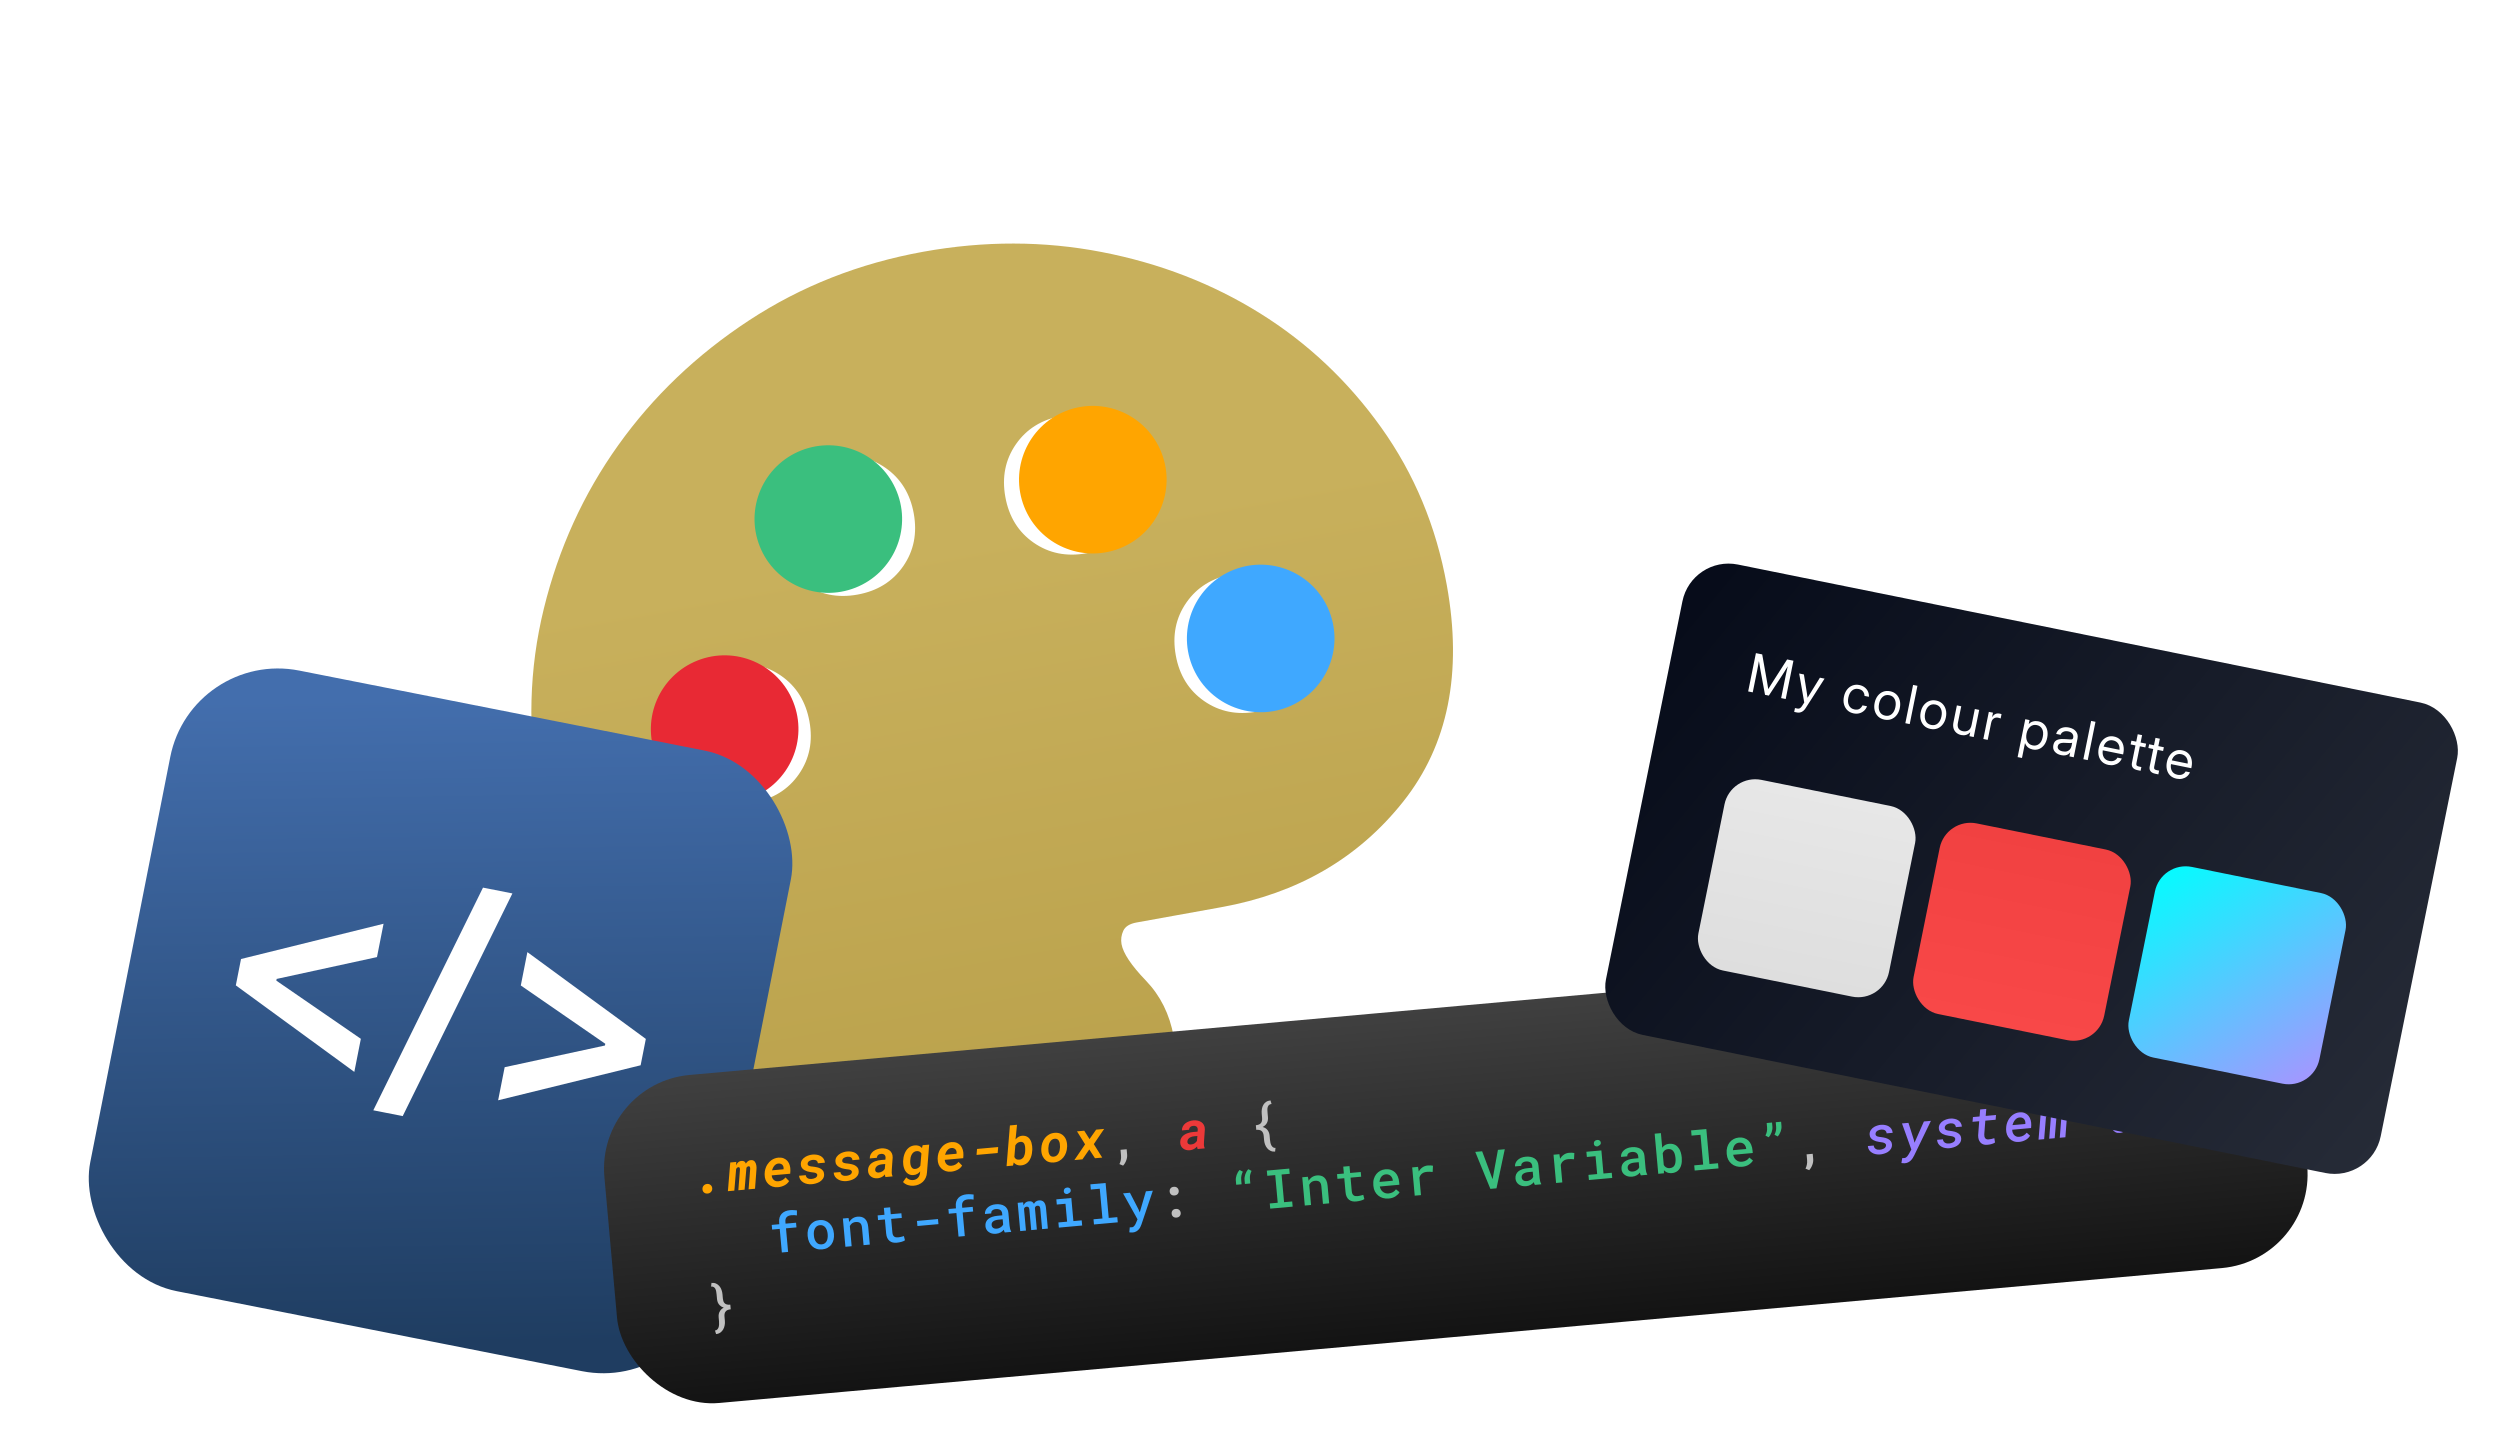 <svg width="797" height="461" viewBox="0 0 797 461" fill="none" xmlns="http://www.w3.org/2000/svg">
<g filter="url(#filter0_d_270_7)">
<path d="M344.116 372.747C324.165 376.348 304.617 375.918 285.472 371.455C266.326 366.992 248.93 359.33 233.282 348.468C217.634 337.605 204.372 323.986 193.497 307.609C182.622 291.232 175.384 273.069 171.782 253.118C168.137 232.924 168.667 213.232 173.373 194.043C178.079 174.853 185.995 157.471 197.122 141.896C208.249 126.321 222.123 113.079 238.745 102.17C255.366 91.26 273.895 83.956 294.331 80.257C313.795 76.743 332.768 76.775 351.252 80.353C369.735 83.93 386.552 90.441 401.703 99.885C416.853 109.33 429.719 121.453 440.3 136.255C450.881 151.057 457.861 167.82 461.241 186.545C466.292 214.524 461.653 237.535 447.324 255.578C432.995 273.62 413.664 284.833 389.332 289.215L362.326 294.09C360.136 294.486 358.728 295.368 358.101 296.737C357.473 298.107 357.287 299.522 357.541 300.984C358.068 303.903 360.651 307.773 365.289 312.594C369.928 317.414 372.883 323.347 374.155 330.393C376.351 342.558 374.633 352.164 369.001 359.21C363.37 366.256 355.074 370.768 344.116 372.747ZM240.109 255.857C246.435 254.716 251.293 251.703 254.682 246.82C258.072 241.938 259.195 236.333 258.053 230.007C256.911 223.682 253.899 218.824 249.016 215.434C244.133 212.045 238.529 210.921 232.203 212.063C225.877 213.205 221.02 216.217 217.63 221.1C214.241 225.983 213.117 231.587 214.259 237.913C215.401 244.239 218.413 249.097 223.296 252.486C228.179 255.876 233.783 256.999 240.109 255.857ZM273.362 189.559C279.688 188.417 284.546 185.405 287.935 180.522C291.325 175.639 292.449 170.035 291.307 163.709C290.165 157.383 287.152 152.526 282.27 149.136C277.387 145.747 271.783 144.623 265.457 145.765C259.131 146.907 254.273 149.919 250.884 154.802C247.494 159.685 246.37 165.289 247.512 171.615C248.654 177.941 251.667 182.798 256.549 186.188C261.432 189.577 267.037 190.701 273.362 189.559ZM346.353 176.383C352.679 175.241 357.537 172.229 360.926 167.346C364.316 162.463 365.439 156.859 364.297 150.533C363.155 144.207 360.143 139.349 355.26 135.96C350.377 132.57 344.773 131.447 338.447 132.589C332.121 133.73 327.264 136.743 323.874 141.626C320.485 146.508 319.361 152.113 320.503 158.439C321.645 164.764 324.657 169.622 329.54 173.012C334.423 176.401 340.027 177.525 346.353 176.383ZM400.688 226.87C407.014 225.728 411.872 222.715 415.261 217.833C418.651 212.95 419.775 207.345 418.633 201.02C417.491 194.694 414.478 189.836 409.596 186.447C404.713 183.057 399.109 181.933 392.783 183.075C386.457 184.217 381.599 187.23 378.21 192.112C374.82 196.995 373.696 202.599 374.838 208.925C375.98 215.251 378.993 220.109 383.876 223.498C388.758 226.888 394.363 228.012 400.688 226.87Z" fill="url(#paint0_linear_270_7)"/>
<g filter="url(#filter1_ii_270_7)">
<circle cx="236.232" cy="234.178" r="23.522" transform="rotate(-21.615 236.232 234.178)" fill="#E82934"/>
</g>
<g filter="url(#filter2_ii_270_7)">
<circle cx="269.279" cy="167.217" r="23.522" transform="rotate(-21.615 269.279 167.217)" fill="#3ABF7E"/>
</g>
<g filter="url(#filter3_ii_270_7)">
<circle cx="342.31" cy="153.789" r="23.522" transform="rotate(-21.615 342.31 153.789)" fill="#FFA500"/>
</g>
<g filter="url(#filter4_ii_270_7)">
<circle cx="395.83" cy="204.407" r="23.522" transform="rotate(-21.615 395.83 204.407)" fill="#3FA8FF"/>
</g>
</g>
<g filter="url(#filter5_dd_270_7)">
<rect x="61.055" y="203" width="201.666" height="201.666" rx="35" transform="rotate(11.167 61.055 203)" fill="url(#paint1_linear_270_7)"/>
</g>
<path d="M75.179 314.137L76.838 305.732L122.281 294.488L120.183 305.12L88.203 312.08L88.095 312.626L115.04 331.174L112.957 341.722L75.179 314.137Z" fill="white"/>
<path d="M163.352 284.825L128.382 355.813L119.011 353.963L153.981 282.975L163.352 284.825Z" fill="white"/>
<path d="M204.232 339.612L158.805 350.772L160.887 340.224L192.859 333.306L192.966 332.76L166.03 314.17L168.129 303.538L205.891 331.207L204.232 339.612Z" fill="white"/>
<g filter="url(#filter6_d_270_7)">
<rect x="190" y="345.373" width="541" height="105" rx="30" transform="rotate(-5.13 190 345.373)" fill="url(#paint2_linear_270_7)"/>
</g>
<path d="M223.952 379.185C223.911 378.73 224.027 378.336 224.299 378.004C224.571 377.672 224.941 377.485 225.407 377.443C225.846 377.403 226.219 377.513 226.528 377.77C226.841 378.022 227.017 378.361 227.056 378.789C227.097 379.25 226.973 379.641 226.683 379.964C226.398 380.286 226.037 380.467 225.598 380.506C225.16 380.546 224.784 380.442 224.471 380.196C224.163 379.95 223.99 379.612 223.952 379.185ZM234.739 370.418L234.63 371.545C234.797 371.16 235.023 370.835 235.307 370.569C235.596 370.297 235.959 370.141 236.398 370.102C236.598 370.084 236.781 370.098 236.947 370.145C237.113 370.186 237.263 370.256 237.395 370.356C237.479 370.422 237.551 370.505 237.61 370.606C237.675 370.706 237.727 370.822 237.767 370.952C237.964 370.649 238.19 370.397 238.446 370.195C238.707 369.987 239.027 369.868 239.405 369.84C239.705 369.819 239.964 369.863 240.181 369.972C240.397 370.081 240.568 370.231 240.691 370.421C240.918 370.77 241.061 371.144 241.119 371.541C241.182 371.933 241.201 372.295 241.174 372.628L240.703 378.974L238.646 379.159L239.158 372.607C239.161 372.517 239.158 372.425 239.15 372.331C239.141 372.231 239.119 372.141 239.084 372.06C239.048 371.979 238.995 371.914 238.923 371.864C238.857 371.814 238.766 371.795 238.649 371.805C238.555 371.813 238.47 371.835 238.395 371.87C238.325 371.904 238.259 371.949 238.197 372.005C238.156 372.042 238.115 372.085 238.075 372.134C238.04 372.182 238.002 372.23 237.962 372.278L237.372 379.273L235.382 379.452L235.893 372.892C235.891 372.803 235.885 372.708 235.876 372.608C235.873 372.508 235.856 372.417 235.826 372.335C235.792 372.26 235.739 372.201 235.668 372.157C235.601 372.107 235.507 372.087 235.385 372.098C235.285 372.107 235.196 372.135 235.116 372.181C235.041 372.221 234.976 372.272 234.92 372.333C234.868 372.388 234.823 372.448 234.785 372.513C234.745 372.572 234.709 372.637 234.676 372.707L234.108 379.566L232.051 379.751L232.808 370.6L234.739 370.418ZM247.995 378.487C247.378 378.537 246.81 378.47 246.29 378.288C245.775 378.104 245.331 377.834 244.958 377.475C244.579 377.123 244.286 376.694 244.078 376.186C243.87 375.679 243.767 375.117 243.768 374.502L243.77 374.157C243.781 373.653 243.854 373.159 243.99 372.677C244.131 372.194 244.326 371.746 244.574 371.332C244.751 371.059 244.949 370.8 245.168 370.557C245.386 370.308 245.624 370.088 245.881 369.897C246.206 369.66 246.567 369.469 246.962 369.321C247.357 369.168 247.78 369.077 248.23 369.048C248.859 369.008 249.412 369.09 249.889 369.293C250.366 369.497 250.765 369.788 251.084 370.168C251.399 370.554 251.63 371.006 251.777 371.525C251.93 372.043 251.996 372.596 251.976 373.186L251.915 374.182L246.027 374.71C246.042 375 246.103 375.266 246.208 375.508C246.313 375.745 246.455 375.948 246.632 376.116C246.804 376.286 247.012 376.415 247.255 376.505C247.497 376.59 247.769 376.622 248.069 376.6C248.542 376.575 248.979 376.454 249.38 376.239C249.785 376.018 250.134 375.727 250.426 375.365L251.563 376.53C251.213 377.121 250.709 377.58 250.05 377.908C249.397 378.235 248.712 378.428 247.995 378.487ZM248.231 370.928C247.931 370.944 247.666 371.018 247.437 371.15C247.208 371.283 247.011 371.452 246.845 371.657C246.673 371.863 246.528 372.091 246.411 372.342C246.294 372.593 246.193 372.846 246.11 373.1L249.782 372.77L249.805 372.558C249.822 372.31 249.796 372.083 249.727 371.877C249.658 371.67 249.555 371.495 249.419 371.35C249.278 371.206 249.106 371.099 248.903 371.027C248.706 370.95 248.482 370.917 248.231 370.928ZM260.543 374.649C260.558 374.508 260.534 374.39 260.469 374.295C260.404 374.195 260.318 374.11 260.211 374.041C260.122 373.988 260.018 373.941 259.897 373.902C259.775 373.862 259.655 373.834 259.536 373.816C259.299 373.787 259.075 373.76 258.866 373.734C258.661 373.702 258.468 373.672 258.287 373.643C257.935 373.585 257.618 373.513 257.336 373.426C257.053 373.334 256.773 373.211 256.497 373.057C256.167 372.879 255.892 372.647 255.67 372.359C255.448 372.071 255.327 371.712 255.305 371.283C255.271 370.721 255.398 370.229 255.684 369.806C255.976 369.382 256.351 369.038 256.809 368.773C257.133 368.582 257.497 368.426 257.9 368.306C258.308 368.179 258.704 368.102 259.088 368.073C259.544 368.038 259.993 368.059 260.437 368.137C260.88 368.209 261.284 368.349 261.65 368.557C262.01 368.765 262.309 369.043 262.547 369.391C262.79 369.733 262.935 370.156 262.98 370.662L260.731 370.855C260.717 370.638 260.664 370.455 260.573 370.307C260.487 370.158 260.372 370.04 260.23 369.952C260.089 369.869 259.924 369.814 259.737 369.786C259.555 369.752 259.361 369.744 259.156 369.763C258.984 369.778 258.802 369.811 258.611 369.862C258.419 369.913 258.241 369.985 258.076 370.078C257.911 370.177 257.771 370.301 257.656 370.451C257.546 370.595 257.483 370.769 257.468 370.972C257.448 371.186 257.496 371.353 257.613 371.471C257.73 371.589 257.875 371.677 258.048 371.734C258.222 371.797 258.407 371.839 258.605 371.86C258.803 371.882 258.975 371.9 259.122 371.915C259.348 371.939 259.583 371.971 259.827 372.011C260.071 372.045 260.311 372.093 260.546 372.156C260.706 372.198 260.864 372.245 261.02 372.298C261.176 372.351 261.324 372.414 261.465 372.485C261.811 372.661 262.101 372.898 262.335 373.196C262.574 373.493 262.703 373.876 262.723 374.345C262.746 374.913 262.616 375.401 262.334 375.806C262.051 376.207 261.694 376.535 261.264 376.792C260.886 377.005 260.473 377.174 260.025 377.298C259.577 377.422 259.153 377.499 258.753 377.53C258.292 377.566 257.834 377.54 257.378 377.452C256.922 377.364 256.508 377.208 256.136 376.984C255.758 376.766 255.441 376.481 255.186 376.129C254.936 375.771 254.787 375.337 254.742 374.826L256.882 374.642C256.915 374.885 256.987 375.089 257.097 375.253C257.206 375.416 257.347 375.543 257.517 375.635C257.682 375.732 257.867 375.796 258.072 375.828C258.282 375.86 258.5 375.865 258.728 375.845C258.9 375.829 259.087 375.799 259.29 375.752C259.499 375.706 259.694 375.635 259.876 375.54C260.052 375.452 260.201 375.335 260.323 375.19C260.45 375.044 260.523 374.864 260.543 374.649ZM271.575 373.659C271.59 373.518 271.566 373.4 271.501 373.305C271.436 373.204 271.35 373.12 271.244 373.051C271.155 372.997 271.05 372.951 270.929 372.911C270.808 372.872 270.688 372.843 270.569 372.826C270.331 372.797 270.107 372.769 269.898 372.743C269.694 372.711 269.501 372.681 269.319 372.653C268.967 372.595 268.65 372.523 268.368 372.436C268.085 372.344 267.806 372.221 267.529 372.066C267.2 371.889 266.924 371.656 266.702 371.368C266.481 371.08 266.359 370.722 266.337 370.293C266.304 369.731 266.43 369.238 266.717 368.815C267.009 368.392 267.384 368.047 267.841 367.783C268.165 367.591 268.529 367.435 268.932 367.315C269.341 367.189 269.737 367.112 270.12 367.083C270.576 367.047 271.025 367.069 271.469 367.146C271.912 367.218 272.316 367.358 272.682 367.566C273.042 367.775 273.341 368.053 273.579 368.401C273.823 368.742 273.967 369.166 274.012 369.671L271.763 369.865C271.749 369.648 271.697 369.465 271.605 369.317C271.519 369.168 271.405 369.049 271.263 368.961C271.121 368.879 270.956 368.824 270.769 368.796C270.587 368.762 270.393 368.754 270.188 368.772C270.016 368.788 269.834 368.821 269.643 368.872C269.451 368.922 269.273 368.994 269.108 369.087C268.944 369.186 268.804 369.311 268.688 369.461C268.578 369.605 268.515 369.779 268.5 369.981C268.48 370.196 268.529 370.362 268.646 370.48C268.763 370.599 268.908 370.686 269.081 370.744C269.254 370.806 269.44 370.848 269.638 370.87C269.835 370.891 270.008 370.909 270.154 370.924C270.38 370.949 270.616 370.981 270.86 371.02C271.103 371.054 271.343 371.103 271.578 371.166C271.738 371.207 271.897 371.255 272.052 371.308C272.208 371.361 272.357 371.423 272.497 371.494C272.843 371.67 273.133 371.907 273.367 372.205C273.606 372.503 273.736 372.886 273.755 373.354C273.778 373.923 273.649 374.41 273.366 374.816C273.083 375.216 272.727 375.545 272.296 375.802C271.918 376.015 271.505 376.183 271.057 376.308C270.61 376.432 270.186 376.509 269.786 376.539C269.324 376.575 268.866 376.549 268.41 376.461C267.955 376.374 267.541 376.218 267.168 375.994C266.79 375.776 266.474 375.491 266.218 375.139C265.968 374.781 265.82 374.346 265.774 373.836L267.915 373.652C267.948 373.895 268.019 374.099 268.129 374.262C268.239 374.426 268.379 374.553 268.549 374.644C268.715 374.741 268.9 374.806 269.104 374.838C269.314 374.869 269.533 374.875 269.76 374.854C269.932 374.839 270.12 374.808 270.323 374.762C270.531 374.715 270.726 374.645 270.908 374.55C271.085 374.461 271.234 374.344 271.355 374.199C271.482 374.053 271.555 373.873 271.575 373.659ZM282.276 375.242C282.219 375.101 282.178 374.965 282.155 374.833C282.137 374.695 282.125 374.553 282.117 374.408C282.005 374.53 281.89 374.647 281.771 374.758C281.652 374.864 281.529 374.962 281.403 375.052C281.16 375.219 280.898 375.351 280.616 375.45C280.334 375.553 280.032 375.617 279.71 375.64C279.332 375.668 278.965 375.637 278.61 375.546C278.26 375.448 277.95 375.297 277.679 375.092C277.404 374.893 277.183 374.639 277.015 374.329C276.847 374.019 276.754 373.664 276.735 373.263C276.715 372.862 276.759 372.503 276.864 372.185C276.976 371.867 277.132 371.585 277.334 371.337C277.536 371.09 277.774 370.878 278.049 370.702C278.324 370.521 278.621 370.368 278.94 370.245C279.259 370.121 279.589 370.024 279.929 369.954C280.276 369.884 280.618 369.834 280.957 369.803L282.257 369.703L282.315 369.136C282.329 368.916 282.304 368.723 282.238 368.555C282.178 368.387 282.087 368.247 281.965 368.135C281.838 368.028 281.686 367.953 281.508 367.907C281.33 367.856 281.133 367.837 280.916 367.851C280.715 367.863 280.531 367.902 280.364 367.968C280.201 368.027 280.061 368.113 279.942 368.224C279.828 368.324 279.736 368.45 279.665 368.601C279.6 368.747 279.556 368.913 279.534 369.1L277.279 369.319C277.267 368.817 277.37 368.374 277.587 367.99C277.804 367.602 278.091 367.271 278.447 366.998C278.803 366.731 279.205 366.525 279.65 366.378C280.101 366.226 280.552 366.132 281.002 366.097C281.475 366.066 281.928 366.101 282.363 366.202C282.797 366.303 283.181 366.47 283.516 366.703C283.845 366.942 284.105 367.249 284.295 367.623C284.491 367.997 284.587 368.445 284.583 368.966L284.306 372.894C284.286 373.226 284.277 373.565 284.28 373.912C284.289 374.252 284.365 374.578 284.511 374.89L284.516 375.041L282.276 375.242ZM280.141 373.805C280.369 373.79 280.589 373.745 280.8 373.67C281.012 373.595 281.207 373.494 281.386 373.366C281.512 373.276 281.631 373.173 281.744 373.057C281.862 372.94 281.968 372.813 282.062 372.676L282.206 371.093L281.181 371.177C280.959 371.196 280.736 371.236 280.512 371.295C280.287 371.355 280.079 371.435 279.887 371.536C279.765 371.614 279.647 371.7 279.532 371.795C279.417 371.883 279.32 371.99 279.242 372.114C279.178 372.215 279.127 372.329 279.088 372.456C279.049 372.582 279.025 372.722 279.016 372.873C279.01 373.048 279.034 373.196 279.09 373.32C279.146 373.444 279.225 373.543 279.327 373.618C279.428 373.693 279.548 373.746 279.685 373.779C279.828 373.811 279.98 373.819 280.141 373.805ZM287.915 370.186C287.926 369.804 287.967 369.417 288.038 369.025C288.109 368.632 288.212 368.254 288.347 367.889C288.482 367.524 288.65 367.182 288.851 366.862C289.051 366.542 289.292 366.257 289.572 366.008C289.846 365.765 290.159 365.569 290.509 365.42C290.865 365.265 291.259 365.174 291.693 365.146C291.96 365.128 292.219 365.141 292.469 365.185C292.725 365.224 292.963 365.298 293.186 365.407C293.32 365.473 293.451 365.556 293.578 365.657C293.704 365.752 293.82 365.862 293.926 365.986L294.147 365.085L296.222 364.907L295.522 373.759C295.488 374.377 295.357 374.94 295.128 375.448C294.899 375.955 294.594 376.391 294.213 376.755C293.827 377.126 293.374 377.418 292.856 377.633C292.339 377.853 291.774 377.982 291.162 378.02C290.561 378.063 289.97 377.984 289.386 377.785C288.804 377.591 288.303 377.275 287.883 376.837L288.916 375.351C289.195 375.65 289.509 375.874 289.858 376.022C290.207 376.175 290.591 376.238 291.008 376.212C291.331 376.194 291.624 376.126 291.888 376.007C292.152 375.894 292.381 375.739 292.576 375.543C292.772 375.352 292.931 375.125 293.053 374.862C293.175 374.605 293.255 374.318 293.294 374.001L293.363 373.457C293.236 373.603 293.103 373.738 292.963 373.863C292.823 373.987 292.676 374.095 292.522 374.188C292.326 374.312 292.116 374.409 291.893 374.479C291.676 374.549 291.442 374.592 291.192 374.609C290.791 374.64 290.43 374.602 290.107 374.497C289.79 374.391 289.51 374.234 289.267 374.026C289.02 373.825 288.808 373.584 288.632 373.303C288.461 373.022 288.322 372.718 288.214 372.392C288.101 372.072 288.021 371.738 287.973 371.389C287.925 371.041 287.903 370.699 287.906 370.363L287.915 370.186ZM290.179 370.159C290.178 370.332 290.184 370.519 290.196 370.72C290.208 370.915 290.233 371.105 290.273 371.292C290.312 371.484 290.368 371.667 290.439 371.84C290.51 372.007 290.604 372.152 290.722 372.276C290.84 372.405 290.98 372.507 291.144 372.582C291.312 372.651 291.511 372.678 291.739 372.663C291.939 372.651 292.126 372.614 292.3 372.554C292.473 372.494 292.631 372.412 292.773 372.31C292.894 372.226 293.006 372.127 293.107 372.011C293.214 371.895 293.315 371.769 293.409 371.632L293.747 367.732C293.661 367.583 293.563 367.457 293.453 367.355C293.343 367.248 293.223 367.163 293.095 367.102C292.973 367.051 292.843 367.015 292.707 366.994C292.571 366.973 292.425 366.966 292.269 366.975C291.891 367.003 291.571 367.116 291.309 367.313C291.046 367.504 290.835 367.744 290.677 368.032C290.512 368.321 290.39 368.64 290.309 368.989C290.234 369.331 290.191 369.663 290.18 369.983L290.179 370.159ZM303.156 373.535C302.54 373.585 301.971 373.518 301.451 373.336C300.937 373.152 300.493 372.882 300.119 372.523C299.741 372.171 299.448 371.742 299.24 371.234C299.032 370.727 298.928 370.165 298.929 369.55L298.932 369.205C298.942 368.701 299.016 368.207 299.151 367.725C299.293 367.242 299.487 366.794 299.736 366.38C299.913 366.107 300.11 365.848 300.329 365.605C300.547 365.356 300.785 365.136 301.042 364.945C301.368 364.708 301.728 364.516 302.124 364.369C302.519 364.216 302.941 364.125 303.392 364.096C304.021 364.056 304.574 364.138 305.051 364.341C305.528 364.545 305.926 364.836 306.246 365.216C306.56 365.602 306.791 366.054 306.938 366.573C307.091 367.091 307.158 367.644 307.138 368.234L307.076 369.23L301.189 369.758C301.204 370.048 301.264 370.314 301.37 370.556C301.475 370.793 301.616 370.996 301.794 371.164C301.966 371.334 302.173 371.463 302.416 371.553C302.659 371.638 302.93 371.67 303.23 371.648C303.704 371.622 304.141 371.502 304.541 371.287C304.947 371.066 305.295 370.774 305.587 370.412L306.725 371.578C306.375 372.169 305.87 372.628 305.211 372.956C304.558 373.283 303.873 373.476 303.156 373.535ZM303.393 365.976C303.092 365.992 302.827 366.066 302.599 366.198C302.37 366.331 302.172 366.5 302.006 366.705C301.834 366.911 301.69 367.139 301.572 367.39C301.455 367.641 301.355 367.894 301.271 368.147L304.943 367.818L304.966 367.606C304.983 367.358 304.957 367.131 304.888 366.925C304.819 366.718 304.717 366.543 304.581 366.398C304.439 366.254 304.267 366.146 304.065 366.075C303.868 365.998 303.644 365.965 303.393 365.976ZM318.058 367.581L311.321 368.185L311.478 366.283L318.223 365.677L318.058 367.581ZM329.094 366.539C329.083 366.915 329.044 367.299 328.979 367.691C328.918 368.077 328.826 368.449 328.701 368.808C328.577 369.171 328.421 369.513 328.231 369.832C328.041 370.151 327.815 370.432 327.551 370.674C327.287 370.915 326.98 371.111 326.63 371.26C326.286 371.414 325.897 371.505 325.463 371.533C325.162 371.554 324.872 371.532 324.592 371.468C324.318 371.409 324.063 371.306 323.826 371.159C323.707 371.086 323.594 371.004 323.485 370.913C323.381 370.816 323.282 370.71 323.187 370.595L322.941 371.591L320.893 371.775L321.959 358.786L324.224 358.582L323.755 363.267C323.861 363.134 323.97 363.012 324.083 362.901C324.201 362.784 324.321 362.681 324.442 362.592C324.652 362.445 324.879 362.326 325.123 362.237C325.367 362.148 325.631 362.094 325.914 362.074C326.326 362.048 326.691 362.088 327.008 362.194C327.331 362.299 327.613 362.453 327.855 362.655C328.092 362.858 328.29 363.103 328.45 363.391C328.615 363.672 328.746 363.977 328.843 364.304C328.939 364.631 329.006 364.972 329.044 365.327C329.086 365.676 329.106 366.021 329.103 366.362L329.094 366.539ZM326.838 366.566C326.839 366.392 326.837 366.208 326.83 366.012C326.824 365.812 326.806 365.614 326.777 365.421C326.743 365.228 326.693 365.045 326.627 364.872C326.566 364.693 326.483 364.538 326.376 364.408C326.263 364.278 326.126 364.179 325.963 364.109C325.799 364.034 325.601 364.005 325.367 364.02C325.161 364.033 324.972 364.072 324.799 364.138C324.631 364.198 324.476 364.282 324.334 364.39C324.203 364.485 324.082 364.6 323.971 364.733C323.865 364.866 323.769 365.011 323.683 365.17L323.382 368.84C323.446 368.991 323.525 369.124 323.62 369.239C323.713 369.348 323.82 369.439 323.938 369.512C324.074 369.595 324.233 369.651 324.415 369.679C324.596 369.708 324.759 369.715 324.904 369.702C325.187 369.677 325.404 369.63 325.554 369.56C325.71 369.485 325.852 369.388 325.981 369.27C326.163 369.114 326.311 368.924 326.425 368.701C326.539 368.473 326.624 368.236 326.681 367.99C326.73 367.79 326.767 367.582 326.793 367.367C326.818 367.152 326.833 366.944 326.837 366.742L326.838 366.566ZM331.96 366.215C331.981 365.575 332.09 364.961 332.289 364.372C332.493 363.778 332.779 363.248 333.146 362.784C333.513 362.321 333.96 361.942 334.488 361.648C335.021 361.354 335.627 361.185 336.306 361.141C336.778 361.104 337.206 361.138 337.591 361.244C337.981 361.349 338.325 361.508 338.624 361.722C338.864 361.902 339.078 362.106 339.267 362.336C339.455 362.559 339.614 362.805 339.744 363.073C339.903 363.412 340.02 363.779 340.095 364.175C340.175 364.565 340.211 364.971 340.204 365.391L340.196 365.576C340.175 366.216 340.062 366.831 339.858 367.42C339.658 368.003 339.375 368.524 339.007 368.982C338.64 369.44 338.19 369.816 337.656 370.111C337.128 370.399 336.528 370.564 335.854 370.608C335.365 370.641 334.91 370.598 334.491 370.479C334.078 370.359 333.738 370.191 333.472 369.974C333.236 369.777 333.033 369.574 332.864 369.366C332.694 369.157 332.544 368.921 332.414 368.659C332.256 368.332 332.137 367.976 332.058 367.591C331.984 367.206 331.951 366.806 331.959 366.391L331.96 366.215ZM334.215 366.189C334.212 366.469 334.228 366.764 334.261 367.074C334.294 367.379 334.37 367.658 334.487 367.91C334.6 368.169 334.765 368.381 334.981 368.546C335.202 368.705 335.494 368.774 335.856 368.753C336.234 368.73 336.552 368.623 336.809 368.432C337.071 368.235 337.284 367.992 337.449 367.703C337.608 367.42 337.723 367.111 337.793 366.774C337.869 366.432 337.915 366.1 337.931 365.78L337.932 365.603C337.933 365.301 337.912 364.981 337.871 364.643C337.835 364.305 337.736 363.99 337.576 363.696C337.455 363.478 337.292 363.308 337.085 363.186C336.878 363.065 336.619 363.01 336.306 363.021C335.922 363.044 335.599 363.152 335.336 363.343C335.079 363.534 334.871 363.774 334.713 364.062C334.548 364.351 334.426 364.667 334.345 365.01C334.269 365.353 334.226 365.687 334.216 366.012L334.215 366.189ZM347.347 363.146L349.451 360.129L351.999 359.9L348.707 364.745L351.384 369.038L349.078 369.245L347.265 366.444L345.081 369.604L342.516 369.834L345.926 364.81L343.348 360.677L345.654 360.47L347.347 363.146Z" fill="#FFA500"/>
<path d="M359.329 368.064C359.383 368.664 359.29 369.285 359.051 369.927C358.818 370.575 358.483 371.134 358.044 371.604L356.875 371.113C357.078 370.698 357.224 370.265 357.312 369.815C357.406 369.364 357.428 368.864 357.379 368.315L357.221 366.558L359.178 366.382L359.329 368.064ZM406.501 367.137C405.956 367.174 405.472 367.092 405.051 366.889C404.631 366.692 404.276 366.416 403.987 366.061C403.692 365.713 403.463 365.314 403.3 364.864C403.137 364.42 403.036 363.978 402.996 363.54L402.872 362.157C402.804 361.397 402.574 360.863 402.183 360.557C401.797 360.25 401.235 360.13 400.497 360.196L400.365 358.723C401.103 358.656 401.635 358.438 401.959 358.067C402.29 357.696 402.42 357.125 402.351 356.353L402.227 354.971C402.186 354.51 402.207 354.03 402.291 353.53C402.375 353.03 402.539 352.582 402.783 352.185C402.991 351.825 403.28 351.522 403.65 351.276C404.024 351.024 404.486 350.871 405.035 350.816L405.372 351.952C405.012 351.985 404.736 352.093 404.546 352.278C404.355 352.458 404.221 352.682 404.144 352.952C404.068 353.222 404.033 353.519 404.04 353.843C404.052 354.167 404.072 354.486 404.101 354.803L404.225 356.185C404.284 356.846 404.176 357.446 403.899 357.986C403.628 358.519 403.172 358.949 402.53 359.275C403.225 359.476 403.75 359.815 404.107 360.292C404.468 360.763 404.681 361.329 404.746 361.989L404.87 363.371C404.898 363.688 404.946 364.005 405.014 364.324C405.087 364.642 405.194 364.926 405.334 365.176C405.474 365.427 405.648 365.624 405.857 365.767C406.066 365.917 406.324 365.977 406.629 365.95L406.501 367.137ZM373.52 386.926C373.486 386.543 373.578 386.205 373.798 385.911C374.024 385.616 374.37 385.448 374.836 385.406C375.291 385.365 375.659 385.469 375.938 385.718C376.218 385.962 376.375 386.278 376.41 386.667C376.444 387.055 376.343 387.392 376.106 387.676C375.874 387.96 375.533 388.122 375.083 388.162C374.628 388.203 374.261 388.105 373.982 387.867C373.709 387.623 373.554 387.309 373.52 386.926ZM372.887 379.873C372.853 379.49 372.945 379.152 373.165 378.858C373.391 378.563 373.736 378.395 374.203 378.353C374.658 378.312 375.025 378.416 375.305 378.666C375.584 378.909 375.742 379.225 375.776 379.614C375.811 380.002 375.71 380.339 375.473 380.623C375.241 380.907 374.9 381.069 374.45 381.109C373.995 381.15 373.628 381.052 373.349 380.814C373.075 380.57 372.921 380.256 372.887 379.873ZM578.048 369.513C578.102 370.113 578.009 370.734 577.77 371.377C577.537 372.024 577.202 372.583 576.763 373.054L575.594 372.563C575.797 372.147 575.943 371.714 576.031 371.264C576.125 370.814 576.147 370.314 576.098 369.764L575.94 368.007L577.897 367.831L578.048 369.513ZM697.645 350.718C697.61 350.335 697.703 349.997 697.923 349.703C698.148 349.408 698.494 349.24 698.96 349.198C699.416 349.158 699.783 349.262 700.063 349.511C700.342 349.754 700.499 350.07 700.534 350.459C700.569 350.848 700.468 351.184 700.23 351.468C699.998 351.752 699.657 351.914 699.208 351.955C698.753 351.996 698.386 351.897 698.107 351.659C697.833 351.415 697.679 351.101 697.645 350.718ZM700.702 358.502C700.756 359.102 700.663 359.723 700.425 360.365C700.192 361.013 699.856 361.572 699.417 362.042L698.248 361.551C698.451 361.136 698.597 360.703 698.685 360.253C698.779 359.802 698.801 359.302 698.752 358.753L698.594 356.996L700.551 356.82L700.702 358.502ZM227.939 424.161C228.239 424.134 228.478 424.028 228.658 423.844C228.843 423.665 228.982 423.44 229.076 423.169C229.169 422.897 229.223 422.599 229.239 422.273C229.26 421.946 229.256 421.625 229.228 421.308L229.103 419.926C229.071 419.56 229.087 419.211 229.152 418.881C229.223 418.544 229.349 418.236 229.531 417.957C229.662 417.738 229.826 417.539 230.023 417.359C230.224 417.173 230.459 417.009 230.726 416.868C230.473 416.79 230.24 416.69 230.028 416.569C229.82 416.443 229.634 416.3 229.469 416.141C229.205 415.885 228.999 415.587 228.851 415.248C228.708 414.903 228.619 414.527 228.582 414.122L228.458 412.74C228.43 412.423 228.387 412.106 228.331 411.786C228.28 411.466 228.195 411.18 228.077 410.927C227.954 410.675 227.782 410.478 227.563 410.336C227.342 410.188 227.052 410.13 226.691 410.162L226.82 408.984C227.392 408.938 227.886 409.014 228.301 409.212C228.721 409.403 229.073 409.677 229.357 410.032C229.651 410.38 229.875 410.783 230.028 411.239C230.185 411.689 230.284 412.134 230.324 412.572L230.448 413.955C230.477 414.277 230.53 414.557 230.607 414.797C230.69 415.035 230.803 415.235 230.946 415.396C231.134 415.619 231.386 415.776 231.702 415.865C232.017 415.949 232.391 415.971 232.824 415.932L232.957 417.406C232.518 417.445 232.154 417.537 231.865 417.68C231.575 417.818 231.355 418.02 231.206 418.285C231.099 418.463 231.025 418.676 230.986 418.926C230.947 419.17 230.941 419.448 230.969 419.759L231.093 421.141C231.132 421.58 231.109 422.035 231.022 422.507C230.936 422.979 230.784 423.41 230.567 423.799C230.346 424.199 230.046 424.537 229.668 424.811C229.29 425.086 228.829 425.25 228.285 425.305L227.939 424.161Z" fill="#C0C0C0"/>
<path d="M381.8 366.307C381.742 366.167 381.702 366.03 381.679 365.898C381.661 365.76 381.648 365.618 381.641 365.474C381.529 365.596 381.413 365.712 381.295 365.824C381.175 365.929 381.053 366.027 380.926 366.117C380.684 366.284 380.422 366.417 380.14 366.515C379.858 366.619 379.556 366.682 379.233 366.705C378.855 366.734 378.489 366.702 378.134 366.611C377.784 366.514 377.473 366.363 377.203 366.157C376.928 365.958 376.706 365.704 376.539 365.394C376.371 365.085 376.278 364.729 376.258 364.328C376.239 363.927 376.282 363.568 376.388 363.251C376.5 362.933 376.656 362.65 376.858 362.403C377.059 362.155 377.298 361.943 377.573 361.768C377.848 361.586 378.145 361.434 378.464 361.31C378.783 361.186 379.112 361.089 379.453 361.02C379.799 360.949 380.142 360.899 380.481 360.869L381.781 360.769L381.839 360.201C381.853 359.982 381.827 359.788 381.762 359.62C381.702 359.452 381.611 359.312 381.489 359.2C381.362 359.094 381.21 359.018 381.032 358.972C380.854 358.921 380.657 358.903 380.44 358.916C380.239 358.929 380.055 358.968 379.888 359.033C379.725 359.093 379.584 359.178 379.466 359.289C379.352 359.389 379.259 359.515 379.189 359.667C379.124 359.812 379.08 359.979 379.058 360.165L376.802 360.385C376.791 359.882 376.894 359.439 377.111 359.056C377.328 358.667 377.615 358.336 377.971 358.064C378.327 357.797 378.728 357.59 379.174 357.444C379.625 357.291 380.075 357.198 380.526 357.163C380.998 357.132 381.452 357.166 381.886 357.267C382.321 357.368 382.705 357.535 383.039 357.768C383.369 358.007 383.628 358.314 383.819 358.689C384.015 359.063 384.111 359.51 384.107 360.031L383.83 363.959C383.81 364.291 383.801 364.63 383.804 364.977C383.812 365.318 383.889 365.644 384.035 365.955L384.04 366.106L381.8 366.307ZM379.665 364.87C379.893 364.855 380.112 364.811 380.324 364.736C380.536 364.661 380.731 364.559 380.909 364.431C381.036 364.342 381.155 364.238 381.268 364.122C381.386 364.005 381.492 363.878 381.586 363.741L381.729 362.158L380.705 362.242C380.482 362.262 380.259 362.301 380.035 362.361C379.811 362.42 379.603 362.5 379.411 362.602C379.289 362.68 379.171 362.766 379.056 362.86C378.941 362.949 378.844 363.055 378.766 363.18C378.702 363.281 378.651 363.394 378.612 363.521C378.573 363.648 378.549 363.787 378.54 363.939C378.533 364.113 378.558 364.262 378.614 364.385C378.67 364.509 378.748 364.608 378.85 364.683C378.952 364.758 379.072 364.812 379.209 364.844C379.352 364.876 379.504 364.885 379.665 364.87Z" fill="#EC3939"/>
<path d="M249.25 399.291L248.575 391.772L246.16 391.989L246.026 390.498L248.441 390.281L248.392 389.732C248.339 389.143 248.381 388.619 248.519 388.159C248.662 387.693 248.886 387.292 249.192 386.957C249.498 386.627 249.877 386.364 250.33 386.166C250.788 385.969 251.308 385.844 251.891 385.791C252.096 385.773 252.297 385.766 252.493 385.771C252.695 385.769 252.891 385.774 253.082 385.785C253.24 385.793 253.4 385.807 253.564 385.826C253.728 385.839 253.894 385.855 254.064 385.873L254.048 387.478C253.821 387.437 253.564 387.407 253.277 387.388C252.995 387.368 252.677 387.374 252.321 387.406C251.949 387.44 251.631 387.513 251.367 387.626C251.109 387.739 250.901 387.889 250.745 388.077C250.598 388.252 250.494 388.463 250.432 388.709C250.376 388.955 250.362 389.236 250.39 389.552L250.44 390.102L253.779 389.802L253.912 391.293L250.573 391.592L251.248 399.112L249.25 399.291ZM257.472 393.928C257.413 393.273 257.453 392.659 257.592 392.087C257.731 391.509 257.962 390.999 258.286 390.556C258.604 390.113 259.011 389.752 259.506 389.473C260.002 389.193 260.58 389.024 261.24 388.964C261.901 388.905 262.5 388.969 263.037 389.156C263.58 389.342 264.05 389.624 264.448 390.003C264.84 390.382 265.156 390.843 265.395 391.387C265.633 391.925 265.782 392.521 265.841 393.176L265.856 393.351C265.916 394.012 265.876 394.628 265.737 395.2C265.598 395.772 265.369 396.28 265.051 396.723C264.733 397.165 264.323 397.527 263.822 397.807C263.327 398.086 262.752 398.255 262.097 398.314C261.436 398.373 260.834 398.31 260.291 398.124C259.749 397.937 259.281 397.655 258.889 397.276C258.491 396.897 258.173 396.439 257.935 395.901C257.696 395.363 257.547 394.763 257.488 394.103L257.472 393.928ZM259.478 393.924C259.514 394.329 259.59 394.709 259.706 395.062C259.827 395.415 259.992 395.719 260.199 395.975C260.401 396.231 260.648 396.427 260.94 396.563C261.232 396.693 261.569 396.741 261.952 396.707C262.324 396.674 262.642 396.567 262.906 396.386C263.169 396.2 263.377 395.963 263.53 395.676C263.683 395.388 263.785 395.059 263.836 394.691C263.893 394.322 263.903 393.935 263.866 393.53L263.851 393.355C263.815 392.961 263.737 392.587 263.616 392.235C263.494 391.882 263.336 391.577 263.139 391.32C262.931 391.065 262.682 390.869 262.39 390.733C262.103 390.596 261.768 390.545 261.385 390.58C261.008 390.614 260.688 390.724 260.424 390.909C260.167 391.095 259.962 391.332 259.808 391.619C259.65 391.908 259.542 392.237 259.485 392.605C259.435 392.974 259.427 393.355 259.462 393.749L259.478 393.924ZM269.516 397.472L268.707 388.462L270.506 388.3L270.746 389.572C270.852 389.389 270.971 389.218 271.103 389.061C271.239 388.898 271.385 388.75 271.541 388.619C271.792 388.412 272.07 388.244 272.378 388.116C272.685 387.987 273.014 387.907 273.363 387.876C273.824 387.835 274.252 387.863 274.647 387.962C275.042 388.061 275.389 388.243 275.687 388.507C275.984 388.771 276.229 389.121 276.419 389.558C276.609 389.988 276.732 390.52 276.789 391.153L277.293 396.773L275.303 396.952L274.801 391.365C274.768 390.993 274.699 390.686 274.593 390.443C274.487 390.201 274.347 390.012 274.173 389.877C273.998 389.741 273.794 389.653 273.561 389.613C273.328 389.566 273.064 389.557 272.77 389.583C272.525 389.605 272.301 389.659 272.096 389.744C271.89 389.824 271.707 389.93 271.545 390.062C271.42 390.163 271.305 390.282 271.2 390.421C271.094 390.559 271.004 390.707 270.929 390.865L271.506 397.293L269.516 397.472ZM283.772 384.893L283.969 387.092L287.358 386.787L287.492 388.278L284.103 388.582L284.49 392.887C284.52 393.22 284.584 393.497 284.682 393.718C284.785 393.932 284.914 394.097 285.07 394.212C285.227 394.332 285.407 394.411 285.612 394.449C285.817 394.486 286.039 394.494 286.277 394.473C286.449 394.457 286.626 394.433 286.808 394.4C286.99 394.367 287.165 394.329 287.335 394.286C287.499 394.248 287.653 394.209 287.794 394.169C287.941 394.122 288.064 394.083 288.162 394.052L288.502 395.406C288.365 395.508 288.197 395.602 287.998 395.687C287.804 395.766 287.592 395.838 287.363 395.903C287.133 395.968 286.892 396.024 286.639 396.069C286.391 396.119 286.143 396.155 285.893 396.178C285.438 396.219 285.013 396.195 284.619 396.107C284.23 396.014 283.888 395.846 283.592 395.604C283.297 395.367 283.053 395.05 282.86 394.654C282.674 394.256 282.554 393.769 282.502 393.192L282.105 388.762L279.923 388.958L279.789 387.467L281.971 387.271L281.774 385.073L283.772 384.893ZM299.177 390.251L292.474 390.853L292.328 389.237L299.032 388.635L299.177 390.251ZM305.577 394.234L304.902 386.715L302.487 386.932L302.353 385.441L304.768 385.225L304.719 384.675C304.666 384.086 304.709 383.562 304.846 383.102C304.989 382.636 305.213 382.235 305.519 381.9C305.825 381.571 306.205 381.307 306.657 381.11C307.115 380.912 307.635 380.787 308.218 380.735C308.423 380.716 308.624 380.709 308.821 380.714C309.022 380.713 309.218 380.718 309.409 380.728C309.567 380.737 309.728 380.75 309.892 380.769C310.055 380.782 310.222 380.798 310.391 380.816L310.376 382.421C310.148 382.38 309.891 382.35 309.604 382.331C309.322 382.311 309.004 382.318 308.648 382.35C308.277 382.383 307.959 382.456 307.694 382.569C307.436 382.682 307.228 382.832 307.072 383.02C306.925 383.195 306.821 383.406 306.759 383.652C306.703 383.898 306.689 384.179 306.717 384.496L306.767 385.045L310.106 384.745L310.24 386.236L306.901 386.536L307.576 394.055L305.577 394.234ZM320.332 392.91C320.261 392.804 320.199 392.675 320.146 392.524C320.098 392.366 320.053 392.202 320.009 392.032C319.884 392.189 319.738 392.342 319.572 392.491C319.411 392.634 319.227 392.763 319.019 392.877C318.812 392.996 318.585 393.095 318.341 393.172C318.096 393.25 317.829 393.302 317.54 393.328C317.074 393.37 316.641 393.342 316.24 393.244C315.845 393.139 315.5 392.98 315.207 392.765C314.908 392.557 314.666 392.296 314.482 391.983C314.302 391.663 314.195 391.312 314.16 390.929C314.116 390.435 314.174 389.99 314.334 389.595C314.5 389.194 314.76 388.852 315.115 388.568C315.444 388.304 315.858 388.087 316.358 387.919C316.863 387.751 317.441 387.638 318.09 387.579L319.539 387.449L319.485 386.841C319.464 386.608 319.403 386.401 319.303 386.22C319.208 386.038 319.08 385.884 318.917 385.759C318.744 385.635 318.537 385.547 318.298 385.496C318.063 385.438 317.796 385.423 317.496 385.45C317.224 385.475 316.988 385.529 316.789 385.614C316.595 385.699 316.437 385.805 316.314 385.934C316.19 386.051 316.102 386.191 316.049 386.352C316.002 386.508 315.986 386.671 316.001 386.843L314.003 387.023C313.976 386.662 314.031 386.307 314.167 385.959C314.304 385.611 314.522 385.295 314.821 385.01C315.108 384.722 315.473 384.482 315.915 384.291C316.362 384.094 316.879 383.969 317.468 383.917C317.995 383.869 318.492 383.892 318.959 383.984C319.432 384.07 319.846 384.226 320.202 384.452C320.558 384.677 320.848 384.979 321.072 385.356C321.296 385.727 321.43 386.169 321.476 386.679L321.836 390.685C321.872 391.09 321.933 391.454 322.018 391.776C322.108 392.093 322.219 392.363 322.351 392.586L322.363 392.727L320.332 392.91ZM317.78 391.695C318.041 391.672 318.279 391.617 318.495 391.53C318.717 391.443 318.915 391.339 319.088 391.217C319.262 391.095 319.41 390.961 319.531 390.816C319.652 390.671 319.742 390.523 319.802 390.372L319.652 388.707L318.37 388.822C317.937 388.861 317.566 388.936 317.257 389.048C316.947 389.154 316.705 389.29 316.53 389.457C316.375 389.6 316.263 389.763 316.196 389.949C316.134 390.133 316.113 390.337 316.133 390.559C316.15 390.742 316.198 390.911 316.28 391.066C316.36 391.215 316.469 391.34 316.607 391.439C316.745 391.539 316.911 391.614 317.105 391.663C317.3 391.707 317.524 391.718 317.78 391.695ZM326.167 383.304L326.314 384.289C326.454 383.913 326.664 383.609 326.945 383.376C327.232 383.143 327.59 383.008 328.017 382.97C328.239 382.95 328.441 382.957 328.623 382.991C328.805 383.025 328.965 383.089 329.102 383.183C329.209 383.251 329.306 383.338 329.394 383.442C329.481 383.54 329.559 383.657 329.627 383.79C329.693 383.656 329.771 383.528 329.861 383.408C329.951 383.288 330.051 383.184 330.16 383.096C330.301 382.983 330.461 382.89 330.639 382.818C330.823 382.746 331.026 382.699 331.248 382.679C331.537 382.654 331.805 382.68 332.052 382.758C332.305 382.831 332.529 382.959 332.725 383.143C332.921 383.338 333.082 383.6 333.207 383.931C333.337 384.255 333.423 384.653 333.465 385.125L334.053 391.678L332.222 391.842L331.632 385.272C331.616 385.095 331.583 384.947 331.533 384.828C331.483 384.704 331.418 384.606 331.339 384.535C331.26 384.469 331.167 384.424 331.058 384.4C330.955 384.376 330.843 384.369 330.721 384.38C330.593 384.392 330.483 384.419 330.392 384.46C330.301 384.502 330.222 384.557 330.155 384.624C330.093 384.686 330.044 384.757 330.006 384.839C329.968 384.915 329.943 385.001 329.929 385.098C329.931 385.12 329.933 385.148 329.936 385.181C329.939 385.209 329.943 385.251 329.948 385.306L330.548 391.993L328.749 392.154L328.159 385.576C328.143 385.398 328.11 385.25 328.06 385.131C328.015 385.007 327.953 384.911 327.875 384.846C327.796 384.78 327.705 384.735 327.602 384.711C327.505 384.686 327.395 384.679 327.273 384.69C327.14 384.702 327.022 384.732 326.92 384.78C326.823 384.823 326.742 384.883 326.676 384.962C326.625 385.017 326.581 385.079 326.542 385.15C326.509 385.22 326.48 385.298 326.454 385.385L327.075 392.304L325.244 392.469L324.435 383.459L326.167 383.304ZM336.758 382.353L341.537 381.924L342.198 389.285L344.846 389.047L344.994 390.696L337.566 391.363L337.418 389.714L340.191 389.465L339.679 383.761L336.906 384.01L336.758 382.353ZM339.138 379.789C339.124 379.628 339.138 379.478 339.182 379.34C339.225 379.196 339.295 379.07 339.391 378.96C339.482 378.857 339.595 378.774 339.73 378.711C339.869 378.643 340.027 378.601 340.205 378.585C340.505 378.558 340.753 378.614 340.951 378.753C341.153 378.886 341.278 379.07 341.328 379.307C341.388 379.547 341.366 379.765 341.26 379.959C341.154 380.148 340.987 380.283 340.759 380.365C340.652 380.481 340.52 380.563 340.362 380.611C340.204 380.658 340.025 380.66 339.825 380.617C339.62 380.574 339.457 380.479 339.338 380.333C339.224 380.181 339.157 380 339.138 379.789ZM347.609 377.568L352.463 377.132L353.464 388.273L356.195 388.028L356.343 389.677L348.757 390.358L348.609 388.709L351.457 388.454L350.605 378.969L347.758 379.225L347.609 377.568ZM361.099 392.918C360.904 392.936 360.717 392.936 360.536 392.918C360.362 392.906 360.192 392.888 360.028 392.863L360.163 391.281C360.274 391.277 360.399 391.271 360.539 391.264C360.684 391.263 360.801 391.258 360.89 391.25C361.084 391.232 361.254 391.158 361.399 391.028C361.544 390.903 361.669 390.763 361.773 390.608C361.871 390.454 361.948 390.318 362.005 390.201C362.067 390.084 362.123 389.961 362.173 389.833L362.643 388.708L358.031 380.443L360.221 380.246L362.955 385.549L363.352 386.513L363.64 385.513L365.317 379.789L367.524 379.591L363.884 390.377C363.799 390.619 363.688 390.878 363.551 391.154C363.419 391.434 363.244 391.696 363.025 391.939C362.807 392.188 362.541 392.403 362.227 392.582C361.913 392.767 361.537 392.879 361.099 392.918Z" fill="#3FA8FF"/>
<path d="M393.981 376.334C393.956 376.062 393.967 375.776 394.013 375.475C394.058 375.169 394.134 374.865 394.241 374.565C394.349 374.27 394.481 373.987 394.635 373.715C394.796 373.443 394.981 373.2 395.191 372.985L396.214 373.532C396.019 373.924 395.872 374.335 395.77 374.763C395.674 375.186 395.649 375.653 395.694 376.164L395.819 377.546L394.103 377.7L393.981 376.334ZM396.762 376.085C396.737 375.812 396.748 375.526 396.794 375.225C396.839 374.919 396.915 374.616 397.023 374.315C397.131 374.02 397.262 373.737 397.417 373.466C397.577 373.194 397.762 372.95 397.972 372.736L398.995 373.282C398.801 373.674 398.653 374.085 398.551 374.514C398.455 374.936 398.43 375.403 398.476 375.914L398.6 377.296L396.884 377.45L396.762 376.085ZM403.863 373.189L411.007 372.548L411.156 374.205L408.566 374.437L409.358 383.256L411.948 383.023L412.096 384.672L404.951 385.313L404.803 383.664L407.334 383.437L406.543 374.619L404.011 374.846L403.863 373.189ZM415.967 384.324L415.158 375.314L416.956 375.153L417.196 376.424C417.303 376.241 417.422 376.071 417.553 375.914C417.69 375.75 417.836 375.603 417.992 375.471C418.242 375.264 418.521 375.096 418.828 374.968C419.136 374.84 419.465 374.76 419.814 374.729C420.275 374.687 420.703 374.716 421.098 374.815C421.493 374.914 421.839 375.095 422.137 375.359C422.435 375.624 422.679 375.974 422.87 376.41C423.059 376.841 423.183 377.372 423.239 378.005L423.744 383.626L421.754 383.805L421.252 378.217C421.219 377.845 421.149 377.538 421.044 377.296C420.938 377.054 420.798 376.865 420.623 376.729C420.449 376.594 420.245 376.506 420.012 376.465C419.779 376.419 419.515 376.409 419.22 376.435C418.976 376.457 418.752 376.511 418.547 376.597C418.341 376.677 418.158 376.783 417.996 376.915C417.871 377.016 417.755 377.135 417.65 377.273C417.545 377.411 417.455 377.559 417.38 377.717L417.957 384.146L415.967 384.324ZM430.223 371.746L430.42 373.944L433.809 373.64L433.943 375.131L430.554 375.435L430.94 379.74C430.97 380.073 431.034 380.35 431.133 380.57C431.236 380.785 431.365 380.95 431.521 381.064C431.677 381.185 431.858 381.264 432.063 381.301C432.268 381.339 432.489 381.347 432.728 381.325C432.9 381.31 433.077 381.286 433.259 381.253C433.44 381.219 433.616 381.181 433.786 381.138C433.95 381.101 434.103 381.062 434.245 381.021C434.392 380.975 434.515 380.936 434.612 380.904L434.952 382.259C434.816 382.361 434.648 382.454 434.449 382.539C434.254 382.618 434.043 382.69 433.813 382.756C433.584 382.821 433.343 382.876 433.09 382.921C432.842 382.972 432.594 383.008 432.344 383.03C431.889 383.071 431.464 383.048 431.07 382.96C430.681 382.866 430.339 382.698 430.043 382.456C429.747 382.22 429.503 381.903 429.311 381.506C429.124 381.109 429.005 380.622 428.953 380.044L428.555 375.614L426.374 375.81L426.24 374.32L428.422 374.124L428.224 371.925L430.223 371.746ZM442.718 382.091C442.051 382.15 441.431 382.094 440.856 381.922C440.286 381.749 439.787 381.484 439.357 381.125C438.928 380.772 438.582 380.341 438.318 379.833C438.059 379.319 437.902 378.754 437.847 378.138L437.816 377.796C437.753 377.091 437.806 376.443 437.977 375.851C438.148 375.26 438.409 374.744 438.762 374.303C439.114 373.863 439.536 373.512 440.027 373.25C440.523 372.981 441.063 372.821 441.646 372.769C442.295 372.71 442.88 372.77 443.399 372.947C443.918 373.119 444.365 373.384 444.738 373.742C445.112 374.105 445.41 374.552 445.631 375.08C445.851 375.609 445.991 376.195 446.049 376.839L446.126 377.697L439.88 378.257L439.884 378.299C439.981 378.688 440.105 379.009 440.256 379.264C440.408 379.519 440.604 379.743 440.845 379.934C441.087 380.136 441.363 380.284 441.674 380.38C441.99 380.474 442.329 380.505 442.69 380.473C443.184 380.429 443.636 380.293 444.047 380.066C444.457 379.833 444.785 379.527 445.03 379.146L446.189 380.083C445.928 380.543 445.502 380.973 444.911 381.373C444.326 381.773 443.595 382.012 442.718 382.091ZM441.782 374.385C441.499 374.41 441.24 374.487 441.005 374.614C440.776 374.735 440.575 374.899 440.403 375.105C440.232 375.316 440.095 375.563 439.991 375.847C439.888 376.13 439.821 376.447 439.791 376.796L444.03 376.416L444.018 376.283C443.994 376.022 443.924 375.768 443.807 375.521C443.689 375.269 443.535 375.053 443.346 374.874C443.162 374.7 442.938 374.569 442.672 374.481C442.412 374.387 442.115 374.355 441.782 374.385ZM455.168 371.555C455.49 371.526 455.803 371.52 456.106 371.538C456.416 371.555 456.659 371.586 456.837 371.632L456.73 373.622C456.419 373.583 456.112 373.56 455.809 373.554C455.512 373.547 455.216 373.557 454.922 373.583C454.589 373.613 454.292 373.673 454.031 373.764C453.771 373.854 453.544 373.978 453.351 374.135C453.141 374.288 452.968 374.475 452.831 374.694C452.694 374.913 452.584 375.161 452.503 375.437L453.002 380.999L451.012 381.178L450.203 372.168L452.068 372.001L452.264 373.242L452.291 373.45C452.612 372.912 453.015 372.475 453.5 372.141C453.99 371.806 454.546 371.611 455.168 371.555ZM475.133 379.013L470.314 367.223L472.504 367.027L475.565 375.213L475.829 375.92L475.972 375.168L477.542 366.575L479.724 366.379L477.082 378.838L475.133 379.013ZM489.313 377.74C489.242 377.634 489.18 377.505 489.127 377.353C489.08 377.195 489.034 377.032 488.991 376.862C488.865 377.019 488.719 377.172 488.554 377.321C488.393 377.464 488.209 377.593 488.001 377.706C487.793 377.826 487.567 377.924 487.322 378.002C487.077 378.08 486.811 378.132 486.522 378.158C486.056 378.2 485.622 378.172 485.222 378.073C484.826 377.969 484.482 377.81 484.188 377.595C483.89 377.387 483.648 377.126 483.463 376.813C483.283 376.493 483.176 376.142 483.142 375.759C483.098 375.265 483.156 374.82 483.316 374.425C483.482 374.024 483.742 373.682 484.097 373.398C484.426 373.134 484.84 372.917 485.34 372.749C485.845 372.581 486.422 372.467 487.072 372.409L488.521 372.279L488.466 371.671C488.445 371.438 488.385 371.231 488.285 371.05C488.19 370.868 488.061 370.714 487.899 370.589C487.726 370.465 487.519 370.377 487.279 370.326C487.045 370.268 486.778 370.253 486.478 370.28C486.206 370.304 485.97 370.359 485.771 370.444C485.577 370.529 485.419 370.635 485.296 370.764C485.172 370.881 485.084 371.021 485.031 371.182C484.984 371.337 484.967 371.501 484.983 371.673L482.984 371.853C482.958 371.491 483.012 371.137 483.149 370.789C483.286 370.441 483.504 370.124 483.803 369.84C484.09 369.551 484.455 369.312 484.896 369.121C485.343 368.924 485.861 368.799 486.449 368.746C486.977 368.699 487.474 368.722 487.941 368.814C488.413 368.9 488.827 369.056 489.183 369.282C489.539 369.507 489.83 369.808 490.054 370.186C490.277 370.557 490.412 370.998 490.458 371.509L490.817 375.514C490.854 375.92 490.914 376.284 490.999 376.606C491.089 376.923 491.2 377.192 491.332 377.416L491.345 377.557L489.313 377.74ZM486.761 376.525C487.022 376.502 487.261 376.447 487.477 376.36C487.699 376.273 487.896 376.168 488.07 376.047C488.244 375.925 488.391 375.791 488.512 375.646C488.634 375.501 488.724 375.353 488.783 375.202L488.634 373.536L487.351 373.652C486.918 373.69 486.547 373.766 486.238 373.877C485.929 373.983 485.687 374.12 485.511 374.287C485.356 374.429 485.245 374.593 485.178 374.778C485.116 374.963 485.095 375.166 485.115 375.388C485.131 375.572 485.18 375.741 485.261 375.896C485.342 376.045 485.451 376.17 485.589 376.269C485.726 376.369 485.892 376.443 486.087 376.493C486.281 376.537 486.506 376.548 486.761 376.525ZM500.23 367.509C500.551 367.48 500.864 367.475 501.168 367.492C501.477 367.509 501.721 367.541 501.898 367.586L501.792 369.577C501.48 369.538 501.173 369.515 500.871 369.508C500.573 369.501 500.278 369.511 499.984 369.538C499.65 369.567 499.354 369.628 499.093 369.718C498.833 369.809 498.606 369.933 498.413 370.09C498.203 370.243 498.029 370.429 497.892 370.649C497.755 370.868 497.646 371.116 497.565 371.392L498.064 376.954L496.074 377.133L495.265 368.123L497.13 367.955L497.326 369.197L497.353 369.404C497.674 368.866 498.077 368.43 498.561 368.096C499.052 367.761 499.608 367.565 500.23 367.509ZM505.739 367.183L510.519 366.753L511.18 374.115L513.828 373.877L513.976 375.526L506.548 376.192L506.4 374.544L509.173 374.295L508.661 368.591L505.888 368.84L505.739 367.183ZM508.12 364.619C508.105 364.458 508.12 364.308 508.163 364.17C508.206 364.026 508.276 363.899 508.373 363.79C508.464 363.687 508.577 363.604 508.711 363.541C508.851 363.473 509.009 363.431 509.187 363.415C509.487 363.388 509.735 363.444 509.932 363.583C510.134 363.716 510.26 363.9 510.309 364.137C510.37 364.377 510.348 364.595 510.242 364.789C510.136 364.978 509.969 365.113 509.741 365.195C509.634 365.311 509.501 365.393 509.343 365.44C509.185 365.488 509.007 365.49 508.807 365.447C508.601 365.403 508.439 365.309 508.32 365.163C508.205 365.011 508.139 364.829 508.12 364.619ZM523.11 374.706C523.039 374.6 522.977 374.471 522.924 374.319C522.876 374.161 522.831 373.998 522.787 373.828C522.662 373.985 522.516 374.138 522.35 374.287C522.189 374.43 522.005 374.559 521.797 374.672C521.59 374.792 521.363 374.89 521.119 374.968C520.874 375.046 520.607 375.098 520.318 375.124C519.852 375.166 519.419 375.138 519.018 375.039C518.623 374.935 518.278 374.776 517.985 374.561C517.686 374.353 517.444 374.092 517.26 373.779C517.08 373.459 516.973 373.108 516.938 372.725C516.894 372.231 516.952 371.786 517.112 371.391C517.278 370.99 517.538 370.648 517.893 370.364C518.222 370.1 518.636 369.883 519.136 369.715C519.641 369.547 520.219 369.433 520.868 369.375L522.317 369.245L522.263 368.637C522.242 368.404 522.181 368.197 522.081 368.016C521.986 367.834 521.858 367.68 521.695 367.555C521.522 367.431 521.315 367.343 521.076 367.292C520.841 367.234 520.574 367.219 520.274 367.246C520.002 367.27 519.766 367.325 519.567 367.41C519.373 367.495 519.215 367.601 519.092 367.73C518.968 367.847 518.88 367.987 518.827 368.148C518.78 368.303 518.764 368.467 518.779 368.639L516.781 368.819C516.754 368.457 516.809 368.103 516.945 367.755C517.082 367.407 517.3 367.09 517.599 366.806C517.886 366.517 518.251 366.278 518.693 366.087C519.14 365.89 519.657 365.765 520.246 365.712C520.773 365.665 521.27 365.688 521.737 365.78C522.21 365.866 522.624 366.022 522.98 366.248C523.336 366.473 523.626 366.774 523.85 367.152C524.074 367.523 524.208 367.964 524.254 368.475L524.614 372.48C524.65 372.886 524.711 373.25 524.796 373.572C524.886 373.889 524.997 374.158 525.129 374.382L525.141 374.523L523.11 374.706ZM520.558 373.491C520.819 373.467 521.057 373.412 521.273 373.326C521.495 373.239 521.693 373.134 521.866 373.012C522.04 372.891 522.188 372.757 522.309 372.612C522.43 372.467 522.52 372.319 522.58 372.168L522.43 370.502L521.148 370.618C520.715 370.656 520.344 370.732 520.035 370.843C519.725 370.949 519.483 371.086 519.308 371.253C519.153 371.395 519.041 371.559 518.974 371.744C518.912 371.929 518.891 372.132 518.911 372.354C518.928 372.538 518.976 372.707 519.058 372.862C519.138 373.011 519.247 373.136 519.385 373.235C519.523 373.335 519.689 373.409 519.883 373.459C520.078 373.503 520.302 373.514 520.558 373.491ZM536.144 369.087C536.181 369.503 536.186 369.903 536.159 370.286C536.132 370.669 536.075 371.026 535.987 371.359C535.888 371.754 535.742 372.117 535.547 372.447C535.353 372.778 535.11 373.06 534.818 373.294C534.583 373.483 534.314 373.635 534.011 373.752C533.714 373.874 533.385 373.951 533.024 373.983C532.658 374.016 532.321 374.002 532.013 373.94C531.705 373.878 531.424 373.772 531.17 373.621C531.04 373.543 530.915 373.459 530.795 373.369C530.68 373.273 530.567 373.169 530.456 373.056L530.453 374.046L528.654 374.208L527.506 361.418L529.496 361.239L529.915 365.902C530.019 365.747 530.134 365.605 530.263 365.476C530.391 365.347 530.532 365.231 530.685 365.128C530.885 364.992 531.108 364.886 531.353 364.808C531.603 364.724 531.875 364.668 532.169 364.642C532.558 364.607 532.918 364.628 533.249 364.705C533.585 364.775 533.893 364.893 534.171 365.058C534.407 365.194 534.621 365.368 534.813 365.58C535.011 365.786 535.188 366.016 535.345 366.271C535.556 366.627 535.727 367.028 535.856 367.476C535.992 367.922 536.082 368.401 536.128 368.912L536.144 369.087ZM534.138 369.09C534.115 368.835 534.076 368.589 534.021 368.354C533.972 368.112 533.91 367.888 533.835 367.682C533.735 367.434 533.611 367.213 533.465 367.019C533.324 366.819 533.142 366.656 532.918 366.531C532.77 366.443 532.605 366.382 532.423 366.348C532.241 366.314 532.039 366.307 531.817 366.327C531.545 366.352 531.304 366.412 531.094 366.51C530.884 366.601 530.705 366.724 530.556 366.877C530.448 366.982 530.353 367.102 530.27 367.238C530.192 367.368 530.126 367.509 530.073 367.659L530.408 371.389C530.5 371.549 530.606 371.694 530.723 371.823C530.846 371.946 530.982 372.054 531.13 372.147C531.296 372.244 531.481 372.317 531.687 372.366C531.898 372.408 532.128 372.419 532.378 372.396C532.606 372.376 532.809 372.33 532.987 372.258C533.165 372.18 533.321 372.085 533.457 371.972C533.638 371.816 533.781 371.627 533.884 371.405C533.992 371.177 534.068 370.927 534.11 370.654C534.148 370.449 534.17 370.229 534.177 369.993C534.184 369.758 534.176 369.515 534.154 369.265L534.138 369.09ZM539.121 360.375L543.976 359.939L544.976 371.081L547.707 370.835L547.855 372.484L540.27 373.165L540.121 371.516L542.969 371.261L542.118 361.776L539.27 362.032L539.121 360.375ZM555.372 371.977C554.706 372.037 554.085 371.981 553.51 371.809C552.941 371.636 552.441 371.37 552.012 371.011C551.583 370.658 551.236 370.228 550.972 369.72C550.713 369.206 550.556 368.641 550.501 368.024L550.47 367.683C550.407 366.978 550.461 366.33 550.632 365.738C550.802 365.146 551.064 364.63 551.416 364.19C551.768 363.75 552.19 363.399 552.681 363.136C553.178 362.868 553.717 362.708 554.3 362.655C554.95 362.597 555.534 362.656 556.054 362.834C556.573 363.005 557.019 363.27 557.393 363.628C557.767 363.992 558.064 364.438 558.285 364.967C558.506 365.495 558.645 366.082 558.703 366.726L558.78 367.583L552.535 368.144L552.539 368.186C552.635 368.574 552.759 368.896 552.911 369.151C553.062 369.406 553.259 369.629 553.5 369.82C553.742 370.022 554.018 370.171 554.329 370.266C554.645 370.361 554.983 370.392 555.344 370.36C555.838 370.315 556.291 370.179 556.701 369.952C557.111 369.72 557.439 369.413 557.685 369.033L558.843 369.97C558.582 370.43 558.156 370.86 557.566 371.26C556.98 371.659 556.249 371.898 555.372 371.977ZM554.437 364.271C554.154 364.297 553.895 364.373 553.66 364.501C553.43 364.622 553.229 364.785 553.058 364.991C552.886 365.202 552.749 365.45 552.646 365.733C552.543 366.017 552.476 366.333 552.446 366.683L556.684 366.302L556.672 366.169C556.649 365.908 556.578 365.654 556.461 365.408C556.343 365.155 556.19 364.939 556 364.761C555.817 364.587 555.592 364.456 555.327 364.368C555.067 364.274 554.77 364.241 554.437 364.271ZM565.045 359.214C565.07 359.486 565.059 359.775 565.014 360.082C564.968 360.382 564.894 360.68 564.792 360.975C564.679 361.27 564.542 361.557 564.382 361.834C564.228 362.105 564.048 362.348 563.843 362.562L562.821 362.016C563.02 361.623 563.168 361.215 563.265 360.793C563.361 360.364 563.385 359.892 563.339 359.376L563.217 358.019L564.924 357.865L565.045 359.214ZM567.935 358.955C567.959 359.227 567.949 359.516 567.903 359.822C567.858 360.123 567.784 360.421 567.681 360.715C567.568 361.011 567.432 361.297 567.272 361.575C567.117 361.846 566.937 362.089 566.733 362.303L565.71 361.757C565.91 361.364 566.058 360.956 566.154 360.533C566.25 360.105 566.275 359.633 566.228 359.116L566.107 357.759L567.814 357.606L567.935 358.955Z" fill="#3ABF7E"/>
<path d="M601.261 365.18C601.275 365.027 601.253 364.898 601.193 364.791C601.132 364.679 601.051 364.586 600.949 364.511C600.854 364.447 600.746 364.392 600.624 364.347C600.508 364.296 600.386 364.257 600.261 364.229C600.033 364.188 599.815 364.151 599.605 364.12C599.4 364.088 599.205 364.058 599.017 364.03C598.688 363.975 598.374 363.906 598.075 363.821C597.776 363.73 597.488 363.61 597.212 363.462C596.889 363.289 596.617 363.062 596.395 362.779C596.18 362.497 596.061 362.141 596.039 361.712C596.008 361.177 596.13 360.702 596.406 360.285C596.688 359.863 597.041 359.526 597.466 359.275C597.796 359.083 598.154 358.928 598.54 358.809C598.927 358.685 599.306 358.609 599.678 358.581C600.123 358.547 600.556 358.573 600.978 358.658C601.405 358.737 601.792 358.878 602.141 359.082C602.479 359.293 602.761 359.569 602.988 359.913C603.214 360.251 603.346 360.661 603.384 361.145L601.459 361.309C601.439 361.081 601.38 360.888 601.281 360.729C601.183 360.564 601.056 360.43 600.901 360.327C600.747 360.234 600.571 360.169 600.371 360.131C600.172 360.093 599.964 360.081 599.747 360.095C599.553 360.112 599.349 360.153 599.137 360.217C598.929 360.274 598.738 360.356 598.563 360.461C598.382 360.572 598.233 360.712 598.113 360.879C597.999 361.041 597.935 361.231 597.921 361.45C597.903 361.682 597.953 361.865 598.071 361.999C598.195 362.128 598.346 362.227 598.526 362.294C598.711 362.362 598.905 362.409 599.109 362.435C599.319 362.461 599.505 362.483 599.669 362.502C599.901 362.532 600.14 362.569 600.385 362.614C600.634 362.653 600.877 362.707 601.112 362.776C601.308 362.836 601.496 362.906 601.677 362.985C601.863 363.058 602.03 363.149 602.18 363.259C602.453 363.43 602.68 363.651 602.86 363.92C603.041 364.183 603.14 364.51 603.158 364.9C603.178 365.43 603.06 365.891 602.804 366.284C602.554 366.675 602.23 366.998 601.833 367.252C601.468 367.481 601.064 367.66 600.622 367.789C600.181 367.924 599.755 368.007 599.344 368.038C598.894 368.073 598.446 368.046 598.002 367.957C597.557 367.868 597.154 367.711 596.793 367.486C596.432 367.267 596.129 366.984 595.885 366.636C595.647 366.283 595.508 365.856 595.468 365.356L597.343 365.196C597.372 365.462 597.445 365.685 597.562 365.864C597.678 366.039 597.825 366.179 598.003 366.287C598.18 366.394 598.38 366.468 598.602 366.51C598.824 366.546 599.059 366.553 599.309 366.53C599.498 366.513 599.704 366.478 599.929 366.424C600.153 366.365 600.361 366.282 600.553 366.175C600.745 366.074 600.907 365.942 601.038 365.779C601.169 365.616 601.243 365.416 601.261 365.18ZM610.142 363.417L610.34 364.306L613.34 357.523L615.58 357.322L610.292 368.264C610.142 368.585 609.971 368.894 609.779 369.191C609.588 369.488 609.371 369.754 609.129 369.988C608.887 370.223 608.611 370.415 608.3 370.567C607.994 370.717 607.653 370.809 607.275 370.843C607.091 370.854 606.906 370.851 606.72 370.834C606.54 370.817 606.356 370.797 606.169 370.775L606.438 369.181C606.555 369.181 606.676 369.185 606.799 369.19C606.923 369.196 607.043 369.191 607.159 369.175C607.341 369.147 607.503 369.085 607.646 368.988C607.788 368.892 607.918 368.774 608.034 368.635C608.15 368.501 608.255 368.354 608.347 368.195C608.439 368.041 608.53 367.893 608.618 367.751L609.333 366.461L606.354 358.15L608.411 357.965L610.142 363.417ZM623.326 363.199C623.34 363.047 623.317 362.917 623.257 362.811C623.197 362.698 623.116 362.605 623.014 362.53C622.919 362.466 622.81 362.411 622.689 362.366C622.572 362.315 622.451 362.276 622.325 362.248C622.098 362.207 621.879 362.17 621.669 362.139C621.465 362.107 621.269 362.077 621.082 362.049C620.753 361.995 620.439 361.925 620.14 361.84C619.841 361.749 619.553 361.629 619.277 361.481C618.953 361.308 618.681 361.081 618.46 360.799C618.244 360.516 618.126 360.16 618.104 359.731C618.073 359.196 618.195 358.721 618.471 358.305C618.752 357.882 619.105 357.545 619.53 357.294C619.86 357.103 620.218 356.947 620.605 356.829C620.991 356.704 621.37 356.628 621.743 356.601C622.187 356.566 622.621 356.592 623.042 356.677C623.469 356.756 623.857 356.898 624.205 357.101C624.543 357.312 624.825 357.589 625.052 357.932C625.278 358.27 625.41 358.68 625.448 359.164L623.524 359.328C623.503 359.101 623.444 358.907 623.346 358.748C623.247 358.584 623.12 358.45 622.966 358.346C622.812 358.253 622.635 358.188 622.436 358.15C622.237 358.112 622.029 358.1 621.812 358.114C621.617 358.131 621.414 358.172 621.201 358.236C620.994 358.293 620.803 358.375 620.627 358.48C620.447 358.592 620.297 358.731 620.178 358.898C620.064 359.06 620 359.25 619.986 359.47C619.967 359.701 620.017 359.884 620.136 360.019C620.259 360.147 620.411 360.246 620.59 360.314C620.776 360.381 620.97 360.428 621.174 360.454C621.383 360.48 621.57 360.503 621.734 360.521C621.966 360.551 622.204 360.588 622.449 360.634C622.699 360.673 622.941 360.726 623.177 360.795C623.373 360.856 623.561 360.925 623.742 361.004C623.927 361.077 624.095 361.168 624.245 361.278C624.517 361.45 624.744 361.67 624.925 361.939C625.105 362.203 625.205 362.529 625.223 362.92C625.243 363.449 625.124 363.91 624.869 364.303C624.618 364.695 624.295 365.017 623.898 365.271C623.532 365.5 623.129 365.679 622.687 365.808C622.246 365.943 621.82 366.026 621.408 366.057C620.958 366.092 620.511 366.065 620.066 365.976C619.622 365.887 619.219 365.731 618.857 365.506C618.496 365.286 618.194 365.003 617.95 364.655C617.711 364.302 617.572 363.875 617.533 363.375L619.407 363.215C619.437 363.481 619.51 363.704 619.627 363.884C619.743 364.058 619.89 364.199 620.067 364.306C620.245 364.413 620.445 364.487 620.667 364.529C620.888 364.565 621.124 364.572 621.374 364.549C621.562 364.532 621.769 364.497 621.994 364.443C622.218 364.384 622.426 364.301 622.618 364.194C622.81 364.093 622.972 363.961 623.103 363.798C623.233 363.635 623.308 363.436 623.326 363.199ZM633.226 353.522L633.04 355.754L636.329 355.459L636.205 356.973L632.916 357.268L632.587 361.646C632.58 361.887 632.598 362.109 632.638 362.313C632.684 362.515 632.761 362.688 632.869 362.829C632.966 362.977 633.102 363.088 633.277 363.162C633.457 363.235 633.678 363.263 633.939 363.245C634.256 363.228 634.568 363.18 634.875 363.102C635.181 363.024 635.487 362.938 635.792 362.844L636.016 364.225C635.652 364.471 635.243 364.647 634.788 364.755C634.334 364.869 633.895 364.939 633.472 364.966C632.989 365.004 632.567 364.952 632.208 364.811C631.853 364.663 631.56 364.455 631.329 364.184C631.092 363.909 630.914 363.581 630.796 363.2C630.682 362.813 630.628 362.392 630.632 361.939L630.967 357.443L628.844 357.634L628.976 356.119L631.091 355.929L631.277 353.696L633.226 353.522ZM643.639 364.053C643.028 364.102 642.47 364.032 641.966 363.842C641.462 363.653 641.032 363.375 640.674 363.01C640.312 362.656 640.033 362.225 639.836 361.717C639.645 361.208 639.548 360.654 639.544 360.056L639.555 359.702C639.564 359.243 639.627 358.789 639.743 358.342C639.865 357.895 640.035 357.474 640.251 357.08C640.424 356.767 640.625 356.475 640.852 356.203C641.085 355.925 641.339 355.678 641.617 355.463C641.936 355.221 642.288 355.028 642.673 354.881C643.062 354.729 643.476 354.638 643.916 354.61C644.545 354.57 645.092 354.656 645.559 354.865C646.025 355.07 646.409 355.365 646.713 355.752C647.016 356.139 647.239 356.592 647.38 357.111C647.522 357.624 647.582 358.17 647.561 358.748L647.505 359.618L641.484 360.159C641.491 360.483 641.546 360.788 641.651 361.075C641.754 361.357 641.899 361.601 642.086 361.809C642.272 362.016 642.499 362.177 642.767 362.293C643.04 362.403 643.349 362.445 643.693 362.42C644.189 362.392 644.642 362.262 645.052 362.029C645.461 361.791 645.817 361.482 646.119 361.102L647.178 362.057C646.824 362.659 646.323 363.129 645.676 363.467C645.029 363.8 644.35 363.995 643.639 364.053ZM643.936 356.237C643.596 356.25 643.295 356.333 643.035 356.485C642.78 356.637 642.559 356.828 642.373 357.057C642.181 357.287 642.019 357.545 641.888 357.831C641.757 358.117 641.648 358.403 641.562 358.691L645.668 358.331L645.685 358.145C645.705 357.869 645.676 357.611 645.599 357.372C645.527 357.132 645.416 356.926 645.267 356.755C645.111 356.579 644.92 356.445 644.693 356.353C644.472 356.261 644.22 356.222 643.936 356.237ZM652.314 354.016L652.212 355.032C652.398 354.668 652.634 354.365 652.92 354.121C653.206 353.877 653.559 353.736 653.981 353.698C654.17 353.681 654.344 353.691 654.504 353.727C654.67 353.762 654.821 353.824 654.958 353.913C655.058 353.976 655.15 354.06 655.232 354.165C655.314 354.269 655.381 354.395 655.434 354.541C655.636 354.238 655.871 353.984 656.138 353.781C656.404 353.573 656.727 353.454 657.105 353.426C657.427 353.403 657.703 353.448 657.931 353.562C658.16 353.675 658.344 353.832 658.485 354.032C658.674 354.329 658.801 354.653 658.867 355.005C658.931 355.352 658.956 355.686 658.94 356.006L658.445 362.556L656.654 362.717L657.171 356.039C657.172 355.921 657.165 355.807 657.149 355.697C657.133 355.581 657.101 355.477 657.054 355.386C657.002 355.302 656.931 355.235 656.843 355.187C656.755 355.139 656.641 355.121 656.503 355.134C656.375 355.145 656.26 355.175 656.158 355.223C656.061 355.266 655.971 355.327 655.889 355.407C655.833 355.468 655.78 355.537 655.731 355.614C655.687 355.685 655.65 355.762 655.618 355.843L655.039 362.862L653.282 363.02L653.807 356.333C653.807 356.215 653.8 356.101 653.784 355.991C653.769 355.88 653.74 355.779 653.698 355.688C653.646 355.608 653.576 355.545 653.488 355.497C653.405 355.443 653.294 355.422 653.155 355.434C653.033 355.445 652.923 355.472 652.826 355.514C652.73 355.556 652.648 355.611 652.581 355.679C652.513 355.735 652.452 355.802 652.398 355.88C652.349 355.957 652.3 356.04 652.252 356.128L651.675 363.164L649.885 363.325L650.633 354.175L652.314 354.016ZM669.188 357.034L662.684 357.617L662.822 355.977L669.334 355.392L669.188 357.034ZM675.77 361.177C675.231 361.214 674.779 361.137 674.415 360.946C674.05 360.749 673.755 360.482 673.529 360.144C673.295 359.785 673.136 359.382 673.051 358.936C672.966 358.485 672.927 358.024 672.935 357.553L673.347 352.136L675.287 351.962L674.878 357.404C674.873 357.662 674.879 357.919 674.896 358.175C674.919 358.43 674.976 358.657 675.067 358.856C675.152 359.056 675.284 359.214 675.462 359.333C675.646 359.45 675.897 359.501 676.214 359.483C676.465 359.467 676.698 359.42 676.915 359.345C677.132 359.269 677.33 359.168 677.509 359.04C677.661 358.925 677.8 358.793 677.927 358.641C678.058 358.49 678.178 358.319 678.284 358.131L678.826 351.644L680.775 351.469L680.018 360.619L678.261 360.777L678.331 359.503C678.031 359.961 677.668 360.346 677.243 360.659C676.823 360.965 676.332 361.138 675.77 361.177ZM684.762 351.111L689.409 350.694L688.796 358.169L691.369 357.938L691.225 359.613L684.006 360.261L684.149 358.586L686.839 358.345L687.309 352.553L684.62 352.794L684.762 351.111ZM687.47 348.551C687.447 348.229 687.531 347.95 687.723 347.714C687.92 347.478 688.182 347.343 688.509 347.308C688.824 347.268 689.099 347.339 689.334 347.519C689.568 347.7 689.7 347.954 689.729 348.281C689.759 348.614 689.675 348.893 689.477 349.118C689.279 349.343 689.019 349.472 688.698 349.507C688.382 349.546 688.105 349.479 687.865 349.305C687.632 349.13 687.5 348.879 687.47 348.551Z" fill="#977EFF"/>
<g filter="url(#filter7_d_270_7)">
<rect x="539.328" y="177" width="252" height="153" rx="15" transform="rotate(11.433 539.328 177)" fill="url(#paint3_linear_270_7)"/>
<g filter="url(#filter8_ii_270_7)">
<rect x="550.75" y="246.646" width="62" height="62" rx="10" transform="rotate(11.433 550.75 246.646)" fill="url(#paint4_linear_270_7)"/>
</g>
<g filter="url(#filter9_ii_270_7)">
<rect x="619.359" y="260.521" width="62" height="62" rx="10" transform="rotate(11.433 619.359 260.521)" fill="url(#paint5_linear_270_7)"/>
</g>
<g filter="url(#filter10_ii_270_7)">
<rect x="687.973" y="274.396" width="62" height="62" rx="10" transform="rotate(11.433 687.973 274.396)" fill="url(#paint6_linear_270_7)"/>
</g>
<path d="M557.316 220.427L559.785 208.218L561.793 208.624L563.296 217.133C563.335 217.334 563.378 217.588 563.424 217.893C563.477 218.193 563.528 218.505 563.576 218.827C563.631 219.146 563.677 219.437 563.715 219.7C563.852 219.472 564.005 219.221 564.174 218.948C564.35 218.671 564.518 218.404 564.678 218.146C564.844 217.884 564.982 217.667 565.091 217.496L569.733 210.229L571.749 210.637L569.28 222.847L567.829 222.554L569.261 215.474C569.35 215.036 569.453 214.551 569.573 214.018C569.693 213.48 569.812 212.946 569.93 212.419C569.565 213.016 569.23 213.562 568.925 214.058C568.62 214.553 568.369 214.952 568.171 215.253L563.904 221.76L562.691 221.515L561.272 213.858C561.209 213.521 561.133 213.082 561.043 212.541C560.954 211.999 560.853 211.402 560.74 210.748C560.655 211.254 560.564 211.759 560.468 212.262C560.378 212.767 560.29 213.227 560.206 213.642L558.774 220.722L557.316 220.427ZM571.987 226.96L572.236 225.731L573.088 225.903C573.601 226.007 574.062 225.739 574.47 225.099L575.194 223.966L573.577 214.709L575.085 215.014L575.946 220.374C576.001 220.72 576.053 221.069 576.101 221.42C576.156 221.767 576.206 222.112 576.25 222.457C576.43 222.158 576.61 221.858 576.79 221.559C576.976 221.256 577.162 220.955 577.347 220.657L580.19 216.046L581.674 216.346L575.608 225.799C575.267 226.332 574.857 226.716 574.378 226.949C573.898 227.181 573.386 227.243 572.839 227.132L571.987 226.96ZM590.945 227.433C590.147 227.272 589.484 226.938 588.955 226.433C588.432 225.924 588.07 225.296 587.868 224.55C587.672 223.806 587.663 222.993 587.841 222.114C588.02 221.229 588.345 220.479 588.816 219.863C589.293 219.249 589.871 218.808 590.551 218.542C591.235 218.277 591.977 218.225 592.774 218.386C593.43 218.519 593.991 218.769 594.457 219.136C594.924 219.497 595.275 219.938 595.511 220.458C595.753 220.979 595.853 221.539 595.811 222.139L594.402 221.854C594.4 221.325 594.245 220.859 593.934 220.455C593.63 220.046 593.158 219.777 592.519 219.648C591.705 219.483 591.006 219.652 590.421 220.153C589.842 220.656 589.451 221.405 589.25 222.399C589.051 223.382 589.122 224.215 589.461 224.898C589.801 225.581 590.38 226.005 591.2 226.171C591.85 226.302 592.379 226.245 592.787 225.997C593.197 225.745 593.523 225.367 593.767 224.865L595.201 225.155C595.01 225.707 594.701 226.18 594.275 226.571C593.856 226.958 593.356 227.233 592.778 227.394C592.206 227.552 591.595 227.564 590.945 227.433ZM600.736 229.413C599.939 229.252 599.275 228.919 598.746 228.414C598.224 227.904 597.862 227.276 597.66 226.531C597.464 225.786 597.455 224.974 597.632 224.094C597.811 223.209 598.137 222.459 598.608 221.843C599.085 221.229 599.663 220.789 600.342 220.522C601.027 220.257 601.768 220.205 602.566 220.366C603.369 220.529 604.032 220.865 604.554 221.374C605.077 221.883 605.435 222.513 605.631 223.263C605.831 224.015 605.842 224.833 605.663 225.718C605.485 226.598 605.158 227.342 604.683 227.951C604.212 228.561 603.638 228.999 602.958 229.265C602.28 229.526 601.539 229.575 600.736 229.413ZM600.991 228.151C601.811 228.317 602.51 228.151 603.088 227.654C603.667 227.151 604.056 226.411 604.254 225.433C604.454 224.444 604.382 223.605 604.038 222.916C603.7 222.222 603.125 221.793 602.311 221.628C601.497 221.464 600.797 221.632 600.212 222.134C599.633 222.636 599.243 223.385 599.042 224.379C598.843 225.362 598.913 226.195 599.253 226.878C599.593 227.561 600.172 227.985 600.991 228.151ZM611.283 218.632L608.814 230.842L607.421 230.56L609.89 218.35L611.283 218.632ZM615.419 232.382C614.621 232.221 613.958 231.888 613.429 231.383C612.907 230.873 612.544 230.246 612.343 229.5C612.146 228.755 612.137 227.943 612.315 227.063C612.494 226.178 612.819 225.428 613.291 224.813C613.767 224.198 614.346 223.758 615.025 223.491C615.71 223.226 616.451 223.174 617.249 223.336C618.052 223.498 618.714 223.834 619.237 224.343C619.759 224.853 620.118 225.482 620.313 226.233C620.514 226.984 620.525 227.802 620.346 228.687C620.168 229.567 619.841 230.311 619.366 230.92C618.895 231.53 618.32 231.968 617.641 232.235C616.963 232.496 616.222 232.545 615.419 232.382ZM615.674 231.12C616.494 231.286 617.193 231.12 617.771 230.623C618.35 230.12 618.739 229.38 618.936 228.402C619.136 227.413 619.064 226.574 618.72 225.885C618.383 225.191 617.807 224.762 616.993 224.597C616.179 224.433 615.48 224.601 614.895 225.103C614.316 225.606 613.926 226.354 613.725 227.348C613.526 228.332 613.596 229.165 613.936 229.848C614.275 230.53 614.855 230.955 615.674 231.12ZM625.25 234.336C624.671 234.219 624.164 233.986 623.728 233.636C623.3 233.282 622.992 232.822 622.805 232.255C622.625 231.684 622.612 231.016 622.767 230.252L623.854 224.876L625.247 225.158L624.18 230.435C624.028 231.183 624.094 231.785 624.377 232.241C624.662 232.691 625.126 232.981 625.771 233.111C626.405 233.239 626.982 233.154 627.503 232.856C628.024 232.557 628.373 231.971 628.549 231.097L629.574 226.033L630.967 226.314L629.217 234.968L627.856 234.693L628.113 233.423C627.713 233.854 627.271 234.142 626.786 234.289C626.309 234.431 625.796 234.447 625.25 234.336ZM632.289 235.589L634.039 226.936L635.366 227.204L635.091 228.564L635.124 228.571C635.373 228.155 635.697 227.845 636.096 227.642C636.496 227.438 636.966 227.391 637.507 227.501C637.632 227.526 637.746 227.555 637.848 227.587C637.955 227.62 638.034 227.647 638.087 227.669L637.805 229.062C637.754 229.035 637.651 228.994 637.497 228.94C637.35 228.882 637.175 228.832 636.973 228.791C636.492 228.694 636.04 228.779 635.616 229.046C635.193 229.313 634.907 229.812 634.759 230.544L633.682 235.871L632.289 235.589ZM643.214 241.364L645.657 229.285L647.017 229.56L646.758 230.839L646.775 230.842C647.152 230.412 647.61 230.129 648.149 229.994C648.689 229.853 649.241 229.839 649.803 229.953C650.557 230.106 651.178 230.427 651.664 230.918C652.15 231.409 652.481 232.024 652.655 232.765C652.831 233.5 652.828 234.312 652.648 235.203C652.469 236.088 652.156 236.838 651.707 237.452C651.26 238.061 650.716 238.5 650.076 238.768C649.437 239.032 648.741 239.087 647.987 238.934C647.424 238.821 646.935 238.597 646.519 238.262C646.105 237.923 645.792 237.473 645.581 236.913L645.565 236.909L644.607 241.646L643.214 241.364ZM648.028 237.638C648.776 237.789 649.443 237.64 650.029 237.189C650.621 236.735 651.025 235.978 651.239 234.918C651.453 233.858 651.376 233.004 651.007 232.355C650.643 231.707 650.087 231.307 649.338 231.156C648.535 230.993 647.836 231.162 647.24 231.661C646.651 232.156 646.258 232.893 646.06 233.87C645.862 234.848 645.939 235.68 646.289 236.365C646.645 237.051 647.225 237.475 648.028 237.638ZM657.097 240.743C656.239 240.569 655.566 240.203 655.076 239.643C654.592 239.084 654.437 238.374 654.612 237.51C654.712 237.013 654.89 236.628 655.144 236.356C655.403 236.084 655.712 235.893 656.07 235.784C656.434 235.67 656.83 235.608 657.259 235.598C657.693 235.589 658.131 235.601 658.574 235.633C659.141 235.668 659.587 235.699 659.912 235.725C660.236 235.751 660.473 235.733 660.622 235.672C660.776 235.612 660.875 235.473 660.919 235.255L660.936 235.173C661.031 234.703 660.94 234.281 660.663 233.906C660.392 233.533 659.953 233.285 659.346 233.162C658.745 233.041 658.221 233.088 657.774 233.305C657.333 233.517 657.052 233.836 656.932 234.261L655.514 233.974C655.649 233.45 655.908 233.013 656.291 232.664C656.676 232.31 657.152 232.065 657.719 231.929C658.287 231.794 658.912 231.795 659.595 231.933C660.606 232.138 661.353 232.562 661.837 233.206C662.327 233.845 662.486 234.594 662.313 235.451L661.106 241.417L659.729 241.138L659.978 239.909L659.945 239.903C659.799 240.089 659.604 240.269 659.359 240.441C659.115 240.608 658.806 240.727 658.433 240.8C658.067 240.868 657.621 240.849 657.097 240.743ZM657.546 239.537C658.114 239.652 658.596 239.644 658.992 239.514C659.389 239.378 659.702 239.163 659.933 238.868C660.163 238.573 660.316 238.238 660.392 237.861L660.611 236.779C660.487 236.856 660.193 236.891 659.729 236.882C659.265 236.868 658.778 236.846 658.266 236.817C657.924 236.793 657.592 236.805 657.269 236.854C656.953 236.898 656.683 237 656.457 237.159C656.233 237.312 656.087 237.553 656.021 237.881C655.939 238.285 656.034 238.634 656.304 238.927C656.58 239.222 656.994 239.425 657.546 239.537ZM668.04 230.11L665.571 242.32L664.178 242.038L666.647 229.828L668.04 230.11ZM672.176 243.86C671.329 243.689 670.645 243.349 670.122 242.839C669.605 242.331 669.257 241.706 669.077 240.965C668.898 240.218 668.897 239.41 669.072 238.541C669.25 237.662 669.575 236.914 670.046 236.299C670.518 235.683 671.087 235.241 671.756 234.973C672.425 234.699 673.143 234.639 673.907 234.794C674.711 234.956 675.368 235.288 675.881 235.79C676.394 236.292 676.739 236.916 676.918 237.663C677.102 238.411 677.104 239.233 676.923 240.129L676.845 240.514L670.371 239.205C670.233 240.058 670.337 240.796 670.683 241.417C671.029 242.039 671.612 242.433 672.431 242.598C673.049 242.723 673.58 242.683 674.025 242.477C674.476 242.273 674.812 241.96 675.034 241.538L676.427 241.82C676.206 242.35 675.881 242.79 675.452 243.141C675.024 243.487 674.527 243.724 673.96 243.854C673.399 243.985 672.805 243.987 672.176 243.86ZM670.629 238.012L675.694 239.036C675.771 238.261 675.628 237.604 675.265 237.064C674.902 236.524 674.366 236.183 673.656 236.039C672.945 235.896 672.321 236.002 671.782 236.36C671.244 236.717 670.86 237.268 670.629 238.012ZM684.176 237.075L683.934 238.271L682.18 237.917L681.096 243.276C681.029 243.609 681.05 243.858 681.158 244.022C681.274 244.182 681.509 244.298 681.864 244.369L682.667 244.532L682.426 245.728L681.491 245.539C680.016 245.241 679.41 244.442 679.673 243.142L680.787 237.635L679.246 237.323L679.488 236.127L681.029 236.438L681.506 234.078L682.899 234.36L682.422 236.72L684.176 237.075ZM689.837 238.22L689.595 239.416L687.841 239.061L686.758 244.421C686.69 244.754 686.711 245.003 686.82 245.167C686.935 245.327 687.171 245.443 687.526 245.514L688.329 245.677L688.087 246.873L687.153 246.684C685.678 246.386 685.072 245.587 685.335 244.287L686.448 238.78L684.908 238.468L685.15 237.272L686.69 237.583L687.168 235.223L688.561 235.505L688.083 237.865L689.837 238.22ZM693.914 248.256C693.067 248.085 692.382 247.745 691.86 247.235C691.343 246.727 690.994 246.102 690.814 245.361C690.636 244.614 690.634 243.806 690.81 242.937C690.988 242.058 691.312 241.31 691.784 240.695C692.255 240.079 692.825 239.637 693.493 239.369C694.163 239.094 694.88 239.035 695.645 239.189C696.448 239.352 697.106 239.684 697.618 240.186C698.131 240.687 698.477 241.312 698.656 242.059C698.84 242.807 698.841 243.629 698.66 244.525L698.582 244.91L692.109 243.601C691.97 244.454 692.074 245.192 692.42 245.813C692.766 246.435 693.349 246.829 694.169 246.994C694.786 247.119 695.317 247.079 695.763 246.873C696.214 246.669 696.55 246.356 696.772 245.934L698.165 246.216C697.944 246.745 697.619 247.186 697.189 247.537C696.761 247.882 696.264 248.12 695.698 248.25C695.137 248.381 694.542 248.383 693.914 248.256ZM692.367 242.408L697.431 243.432C697.508 242.657 697.365 242 697.002 241.46C696.64 240.92 696.103 240.579 695.393 240.435C694.683 240.291 694.058 240.398 693.52 240.756C692.981 241.113 692.597 241.664 692.367 242.408Z" fill="white"/>
</g>
<defs>
<filter id="filter0_d_270_7" x="156.886" y="65.136" width="318.838" height="322.533" filterUnits="userSpaceOnUse" color-interpolation-filters="sRGB">
<feFlood flood-opacity="0" result="BackgroundImageFix"/>
<feColorMatrix in="SourceAlpha" type="matrix" values="0 0 0 0 0 0 0 0 0 0 0 0 0 0 0 0 0 0 127 0" result="hardAlpha"/>
<feOffset/>
<feGaussianBlur stdDeviation="6.254"/>
<feComposite in2="hardAlpha" operator="out"/>
<feColorMatrix type="matrix" values="0 0 0 0 0 0 0 0 0 0 0 0 0 0 0 0 0 0 0.37 0"/>
<feBlend mode="normal" in2="BackgroundImageFix" result="effect1_dropShadow_270_7"/>
<feBlend mode="normal" in="SourceGraphic" in2="effect1_dropShadow_270_7" result="shape"/>
</filter>
<filter id="filter1_ii_270_7" x="209.228" y="201.095" width="50.533" height="64.43" filterUnits="userSpaceOnUse" color-interpolation-filters="sRGB">
<feFlood flood-opacity="0" result="BackgroundImageFix"/>
<feBlend mode="normal" in="SourceGraphic" in2="BackgroundImageFix" result="shape"/>
<feColorMatrix in="SourceAlpha" type="matrix" values="0 0 0 0 0 0 0 0 0 0 0 0 0 0 0 0 0 0 127 0" result="hardAlpha"/>
<feMorphology radius="5.212" operator="erode" in="SourceAlpha" result="effect1_innerShadow_270_7"/>
<feOffset dx="-1.737" dy="7.818"/>
<feGaussianBlur stdDeviation="7.384"/>
<feComposite in2="hardAlpha" operator="arithmetic" k2="-1" k3="1"/>
<feColorMatrix type="matrix" values="0 0 0 0 0.95 0 0 0 0 0.431 0 0 0 0 0.461 0 0 0 0.73 0"/>
<feBlend mode="normal" in2="shape" result="effect1_innerShadow_270_7"/>
<feColorMatrix in="SourceAlpha" type="matrix" values="0 0 0 0 0 0 0 0 0 0 0 0 0 0 0 0 0 0 127 0" result="hardAlpha"/>
<feOffset dx="-3.475" dy="-9.555"/>
<feGaussianBlur stdDeviation="7.731"/>
<feComposite in2="hardAlpha" operator="arithmetic" k2="-1" k3="1"/>
<feColorMatrix type="matrix" values="0 0 0 0 0 0 0 0 0 0 0 0 0 0 0 0 0 0 0.24 0"/>
<feBlend mode="normal" in2="effect1_innerShadow_270_7" result="effect2_innerShadow_270_7"/>
</filter>
<filter id="filter2_ii_270_7" x="242.275" y="134.134" width="50.533" height="64.43" filterUnits="userSpaceOnUse" color-interpolation-filters="sRGB">
<feFlood flood-opacity="0" result="BackgroundImageFix"/>
<feBlend mode="normal" in="SourceGraphic" in2="BackgroundImageFix" result="shape"/>
<feColorMatrix in="SourceAlpha" type="matrix" values="0 0 0 0 0 0 0 0 0 0 0 0 0 0 0 0 0 0 127 0" result="hardAlpha"/>
<feMorphology radius="5.212" operator="erode" in="SourceAlpha" result="effect1_innerShadow_270_7"/>
<feOffset dx="-1.737" dy="7.818"/>
<feGaussianBlur stdDeviation="7.384"/>
<feComposite in2="hardAlpha" operator="arithmetic" k2="-1" k3="1"/>
<feColorMatrix type="matrix" values="0 0 0 0 0.293 0 0 0 0 0.846 0 0 0 0 0.575 0 0 0 0.72 0"/>
<feBlend mode="normal" in2="shape" result="effect1_innerShadow_270_7"/>
<feColorMatrix in="SourceAlpha" type="matrix" values="0 0 0 0 0 0 0 0 0 0 0 0 0 0 0 0 0 0 127 0" result="hardAlpha"/>
<feOffset dx="-3.475" dy="-9.555"/>
<feGaussianBlur stdDeviation="7.731"/>
<feComposite in2="hardAlpha" operator="arithmetic" k2="-1" k3="1"/>
<feColorMatrix type="matrix" values="0 0 0 0 0 0 0 0 0 0 0 0 0 0 0 0 0 0 0.24 0"/>
<feBlend mode="normal" in2="effect1_innerShadow_270_7" result="effect2_innerShadow_270_7"/>
</filter>
<filter id="filter3_ii_270_7" x="312.701" y="120.706" width="65.301" height="65.299" filterUnits="userSpaceOnUse" color-interpolation-filters="sRGB">
<feFlood flood-opacity="0" result="BackgroundImageFix"/>
<feBlend mode="normal" in="SourceGraphic" in2="BackgroundImageFix" result="shape"/>
<feColorMatrix in="SourceAlpha" type="matrix" values="0 0 0 0 0 0 0 0 0 0 0 0 0 0 0 0 0 0 127 0" result="hardAlpha"/>
<feMorphology radius="5.212" operator="erode" in="SourceAlpha" result="effect1_innerShadow_270_7"/>
<feOffset dx="12.161" dy="8.687"/>
<feGaussianBlur stdDeviation="7.384"/>
<feComposite in2="hardAlpha" operator="arithmetic" k2="-1" k3="1"/>
<feColorMatrix type="matrix" values="0 0 0 0 0.988 0 0 0 0 0.706 0 0 0 0 0.189 0 0 0 1 0"/>
<feBlend mode="normal" in2="shape" result="effect1_innerShadow_270_7"/>
<feColorMatrix in="SourceAlpha" type="matrix" values="0 0 0 0 0 0 0 0 0 0 0 0 0 0 0 0 0 0 127 0" result="hardAlpha"/>
<feOffset dx="-6.081" dy="-9.555"/>
<feGaussianBlur stdDeviation="7.731"/>
<feComposite in2="hardAlpha" operator="arithmetic" k2="-1" k3="1"/>
<feColorMatrix type="matrix" values="0 0 0 0 0 0 0 0 0 0 0 0 0 0 0 0 0 0 0.24 0"/>
<feBlend mode="normal" in2="effect1_innerShadow_270_7" result="effect2_innerShadow_270_7"/>
</filter>
<filter id="filter4_ii_270_7" x="366.22" y="171.324" width="65.301" height="65.299" filterUnits="userSpaceOnUse" color-interpolation-filters="sRGB">
<feFlood flood-opacity="0" result="BackgroundImageFix"/>
<feBlend mode="normal" in="SourceGraphic" in2="BackgroundImageFix" result="shape"/>
<feColorMatrix in="SourceAlpha" type="matrix" values="0 0 0 0 0 0 0 0 0 0 0 0 0 0 0 0 0 0 127 0" result="hardAlpha"/>
<feMorphology radius="5.212" operator="erode" in="SourceAlpha" result="effect1_innerShadow_270_7"/>
<feOffset dx="12.161" dy="8.687"/>
<feGaussianBlur stdDeviation="7.384"/>
<feComposite in2="hardAlpha" operator="arithmetic" k2="-1" k3="1"/>
<feColorMatrix type="matrix" values="0 0 0 0 0.329 0 0 0 0 0.696 0 0 0 0 1 0 0 0 1 0"/>
<feBlend mode="normal" in2="shape" result="effect1_innerShadow_270_7"/>
<feColorMatrix in="SourceAlpha" type="matrix" values="0 0 0 0 0 0 0 0 0 0 0 0 0 0 0 0 0 0 127 0" result="hardAlpha"/>
<feOffset dx="-6.081" dy="-9.555"/>
<feGaussianBlur stdDeviation="7.731"/>
<feComposite in2="hardAlpha" operator="arithmetic" k2="-1" k3="1"/>
<feColorMatrix type="matrix" values="0 0 0 0 0 0 0 0 0 0 0 0 0 0 0 0 0 0 0.24 0"/>
<feBlend mode="normal" in2="effect1_innerShadow_270_7" result="effect2_innerShadow_270_7"/>
</filter>
<filter id="filter5_dd_270_7" x="0.984" y="181.984" width="278.935" height="278.937" filterUnits="userSpaceOnUse" color-interpolation-filters="sRGB">
<feFlood flood-opacity="0" result="BackgroundImageFix"/>
<feColorMatrix in="SourceAlpha" type="matrix" values="0 0 0 0 0 0 0 0 0 0 0 0 0 0 0 0 0 0 127 0" result="hardAlpha"/>
<feOffset/>
<feGaussianBlur stdDeviation="13.563"/>
<feComposite in2="hardAlpha" operator="out"/>
<feColorMatrix type="matrix" values="0 0 0 0 0.263 0 0 0 0 0.779 0 0 0 0 1 0 0 0 0.1 0"/>
<feBlend mode="normal" in2="BackgroundImageFix" result="effect1_dropShadow_270_7"/>
<feColorMatrix in="SourceAlpha" type="matrix" values="0 0 0 0 0 0 0 0 0 0 0 0 0 0 0 0 0 0 127 0" result="hardAlpha"/>
<feOffset dy="4"/>
<feGaussianBlur stdDeviation="2"/>
<feComposite in2="hardAlpha" operator="out"/>
<feColorMatrix type="matrix" values="0 0 0 0 0 0 0 0 0 0 0 0 0 0 0 0 0 0 0.25 0"/>
<feBlend mode="normal" in2="effect1_dropShadow_270_7" result="effect2_dropShadow_270_7"/>
<feBlend mode="normal" in="SourceGraphic" in2="effect2_dropShadow_270_7" result="shape"/>
</filter>
<filter id="filter6_d_270_7" x="185.759" y="292.761" width="556.702" height="161.432" filterUnits="userSpaceOnUse" color-interpolation-filters="sRGB">
<feFlood flood-opacity="0" result="BackgroundImageFix"/>
<feColorMatrix in="SourceAlpha" type="matrix" values="0 0 0 0 0 0 0 0 0 0 0 0 0 0 0 0 0 0 127 0" result="hardAlpha"/>
<feOffset/>
<feGaussianBlur stdDeviation="3.4"/>
<feComposite in2="hardAlpha" operator="out"/>
<feColorMatrix type="matrix" values="0 0 0 0 0 0 0 0 0 0 0 0 0 0 0 0 0 0 0.42 0"/>
<feBlend mode="normal" in2="BackgroundImageFix" result="effect1_dropShadow_270_7"/>
<feBlend mode="normal" in="SourceGraphic" in2="effect1_dropShadow_270_7" result="shape"/>
</filter>
<filter id="filter7_d_270_7" x="499.172" y="167.172" width="296.984" height="219.57" filterUnits="userSpaceOnUse" color-interpolation-filters="sRGB">
<feFlood flood-opacity="0" result="BackgroundImageFix"/>
<feColorMatrix in="SourceAlpha" type="matrix" values="0 0 0 0 0 0 0 0 0 0 0 0 0 0 0 0 0 0 127 0" result="hardAlpha"/>
<feOffset/>
<feGaussianBlur stdDeviation="6.25"/>
<feComposite in2="hardAlpha" operator="out"/>
<feColorMatrix type="matrix" values="0 0 0 0 0 0 0 0 0 0 0 0 0 0 0 0 0 0 0.71 0"/>
<feBlend mode="normal" in2="BackgroundImageFix" result="effect1_dropShadow_270_7"/>
<feBlend mode="normal" in="SourceGraphic" in2="effect1_dropShadow_270_7" result="shape"/>
</filter>
<filter id="filter8_ii_270_7" x="538.242" y="244.428" width="74.496" height="77.496" filterUnits="userSpaceOnUse" color-interpolation-filters="sRGB">
<feFlood flood-opacity="0" result="BackgroundImageFix"/>
<feBlend mode="normal" in="SourceGraphic" in2="BackgroundImageFix" result="shape"/>
<feColorMatrix in="SourceAlpha" type="matrix" values="0 0 0 0 0 0 0 0 0 0 0 0 0 0 0 0 0 0 127 0" result="hardAlpha"/>
<feOffset dx="-2" dy="-4"/>
<feGaussianBlur stdDeviation="7.8"/>
<feComposite in2="hardAlpha" operator="arithmetic" k2="-1" k3="1"/>
<feColorMatrix type="matrix" values="0 0 0 0 0 0 0 0 0 0 0 0 0 0 0 0 0 0 0.13 0"/>
<feBlend mode="normal" in2="shape" result="effect1_innerShadow_270_7"/>
<feColorMatrix in="SourceAlpha" type="matrix" values="0 0 0 0 0 0 0 0 0 0 0 0 0 0 0 0 0 0 127 0" result="hardAlpha"/>
<feOffset dx="3" dy="4"/>
<feGaussianBlur stdDeviation="5.8"/>
<feComposite in2="hardAlpha" operator="arithmetic" k2="-1" k3="1"/>
<feColorMatrix type="matrix" values="0 0 0 0 1 0 0 0 0 1 0 0 0 0 1 0 0 0 0.25 0"/>
<feBlend mode="normal" in2="effect1_innerShadow_270_7" result="effect2_innerShadow_270_7"/>
</filter>
<filter id="filter9_ii_270_7" x="606.852" y="258.303" width="74.496" height="77.496" filterUnits="userSpaceOnUse" color-interpolation-filters="sRGB">
<feFlood flood-opacity="0" result="BackgroundImageFix"/>
<feBlend mode="normal" in="SourceGraphic" in2="BackgroundImageFix" result="shape"/>
<feColorMatrix in="SourceAlpha" type="matrix" values="0 0 0 0 0 0 0 0 0 0 0 0 0 0 0 0 0 0 127 0" result="hardAlpha"/>
<feOffset dx="-2" dy="-4"/>
<feGaussianBlur stdDeviation="9.05"/>
<feComposite in2="hardAlpha" operator="arithmetic" k2="-1" k3="1"/>
<feColorMatrix type="matrix" values="0 0 0 0 0 0 0 0 0 0 0 0 0 0 0 0 0 0 0.06 0"/>
<feBlend mode="normal" in2="shape" result="effect1_innerShadow_270_7"/>
<feColorMatrix in="SourceAlpha" type="matrix" values="0 0 0 0 0 0 0 0 0 0 0 0 0 0 0 0 0 0 127 0" result="hardAlpha"/>
<feOffset dx="3" dy="4"/>
<feGaussianBlur stdDeviation="10.15"/>
<feComposite in2="hardAlpha" operator="arithmetic" k2="-1" k3="1"/>
<feColorMatrix type="matrix" values="0 0 0 0 1 0 0 0 0 1 0 0 0 0 1 0 0 0 0.16 0"/>
<feBlend mode="normal" in2="effect1_innerShadow_270_7" result="effect2_innerShadow_270_7"/>
</filter>
<filter id="filter10_ii_270_7" x="675.465" y="272.178" width="74.496" height="77.496" filterUnits="userSpaceOnUse" color-interpolation-filters="sRGB">
<feFlood flood-opacity="0" result="BackgroundImageFix"/>
<feBlend mode="normal" in="SourceGraphic" in2="BackgroundImageFix" result="shape"/>
<feColorMatrix in="SourceAlpha" type="matrix" values="0 0 0 0 0 0 0 0 0 0 0 0 0 0 0 0 0 0 127 0" result="hardAlpha"/>
<feOffset dx="-2" dy="-4"/>
<feGaussianBlur stdDeviation="10.95"/>
<feComposite in2="hardAlpha" operator="arithmetic" k2="-1" k3="1"/>
<feColorMatrix type="matrix" values="0 0 0 0 0 0 0 0 0 0 0 0 0 0 0 0 0 0 0.05 0"/>
<feBlend mode="normal" in2="shape" result="effect1_innerShadow_270_7"/>
<feColorMatrix in="SourceAlpha" type="matrix" values="0 0 0 0 0 0 0 0 0 0 0 0 0 0 0 0 0 0 127 0" result="hardAlpha"/>
<feOffset dx="3" dy="4"/>
<feGaussianBlur stdDeviation="10.15"/>
<feComposite in2="hardAlpha" operator="arithmetic" k2="-1" k3="1"/>
<feColorMatrix type="matrix" values="0 0 0 0 1 0 0 0 0 1 0 0 0 0 1 0 0 0 0.25 0"/>
<feBlend mode="normal" in2="effect1_innerShadow_270_7" result="effect2_innerShadow_270_7"/>
</filter>
<linearGradient id="paint0_linear_270_7" x1="291.411" y1="80.784" x2="344.116" y2="372.747" gradientUnits="userSpaceOnUse">
<stop offset="0.31" stop-color="#C8B05C"/>
<stop offset="1" stop-color="#B9A04A"/>
</linearGradient>
<linearGradient id="paint1_linear_270_7" x1="183.511" y1="404.666" x2="140.264" y2="203" gradientUnits="userSpaceOnUse">
<stop stop-color="#1F3D61"/>
<stop offset="1" stop-color="#436EAD"/>
</linearGradient>
<linearGradient id="paint2_linear_270_7" x1="460.5" y1="345.373" x2="460.5" y2="450.373" gradientUnits="userSpaceOnUse">
<stop stop-color="#404040"/>
<stop offset="1" stop-color="#131313"/>
</linearGradient>
<linearGradient id="paint3_linear_270_7" x1="548.122" y1="181.25" x2="796.207" y2="313.597" gradientUnits="userSpaceOnUse">
<stop stop-color="#070C1A"/>
<stop offset="1" stop-color="#262B37"/>
</linearGradient>
<linearGradient id="paint4_linear_270_7" x1="581.75" y1="246.646" x2="581.75" y2="308.646" gradientUnits="userSpaceOnUse">
<stop stop-color="#E7E7E7"/>
<stop offset="1" stop-color="#DEDEDE"/>
</linearGradient>
<linearGradient id="paint5_linear_270_7" x1="650.359" y1="260.521" x2="650.359" y2="322.521" gradientUnits="userSpaceOnUse">
<stop stop-color="#F14141"/>
<stop offset="1" stop-color="#F84848"/>
</linearGradient>
<linearGradient id="paint6_linear_270_7" x1="689.287" y1="274.396" x2="748.658" y2="336.396" gradientUnits="userSpaceOnUse">
<stop stop-color="#00FFFF"/>
<stop offset="1" stop-color="#A894FF"/>
</linearGradient>
</defs>
</svg>
